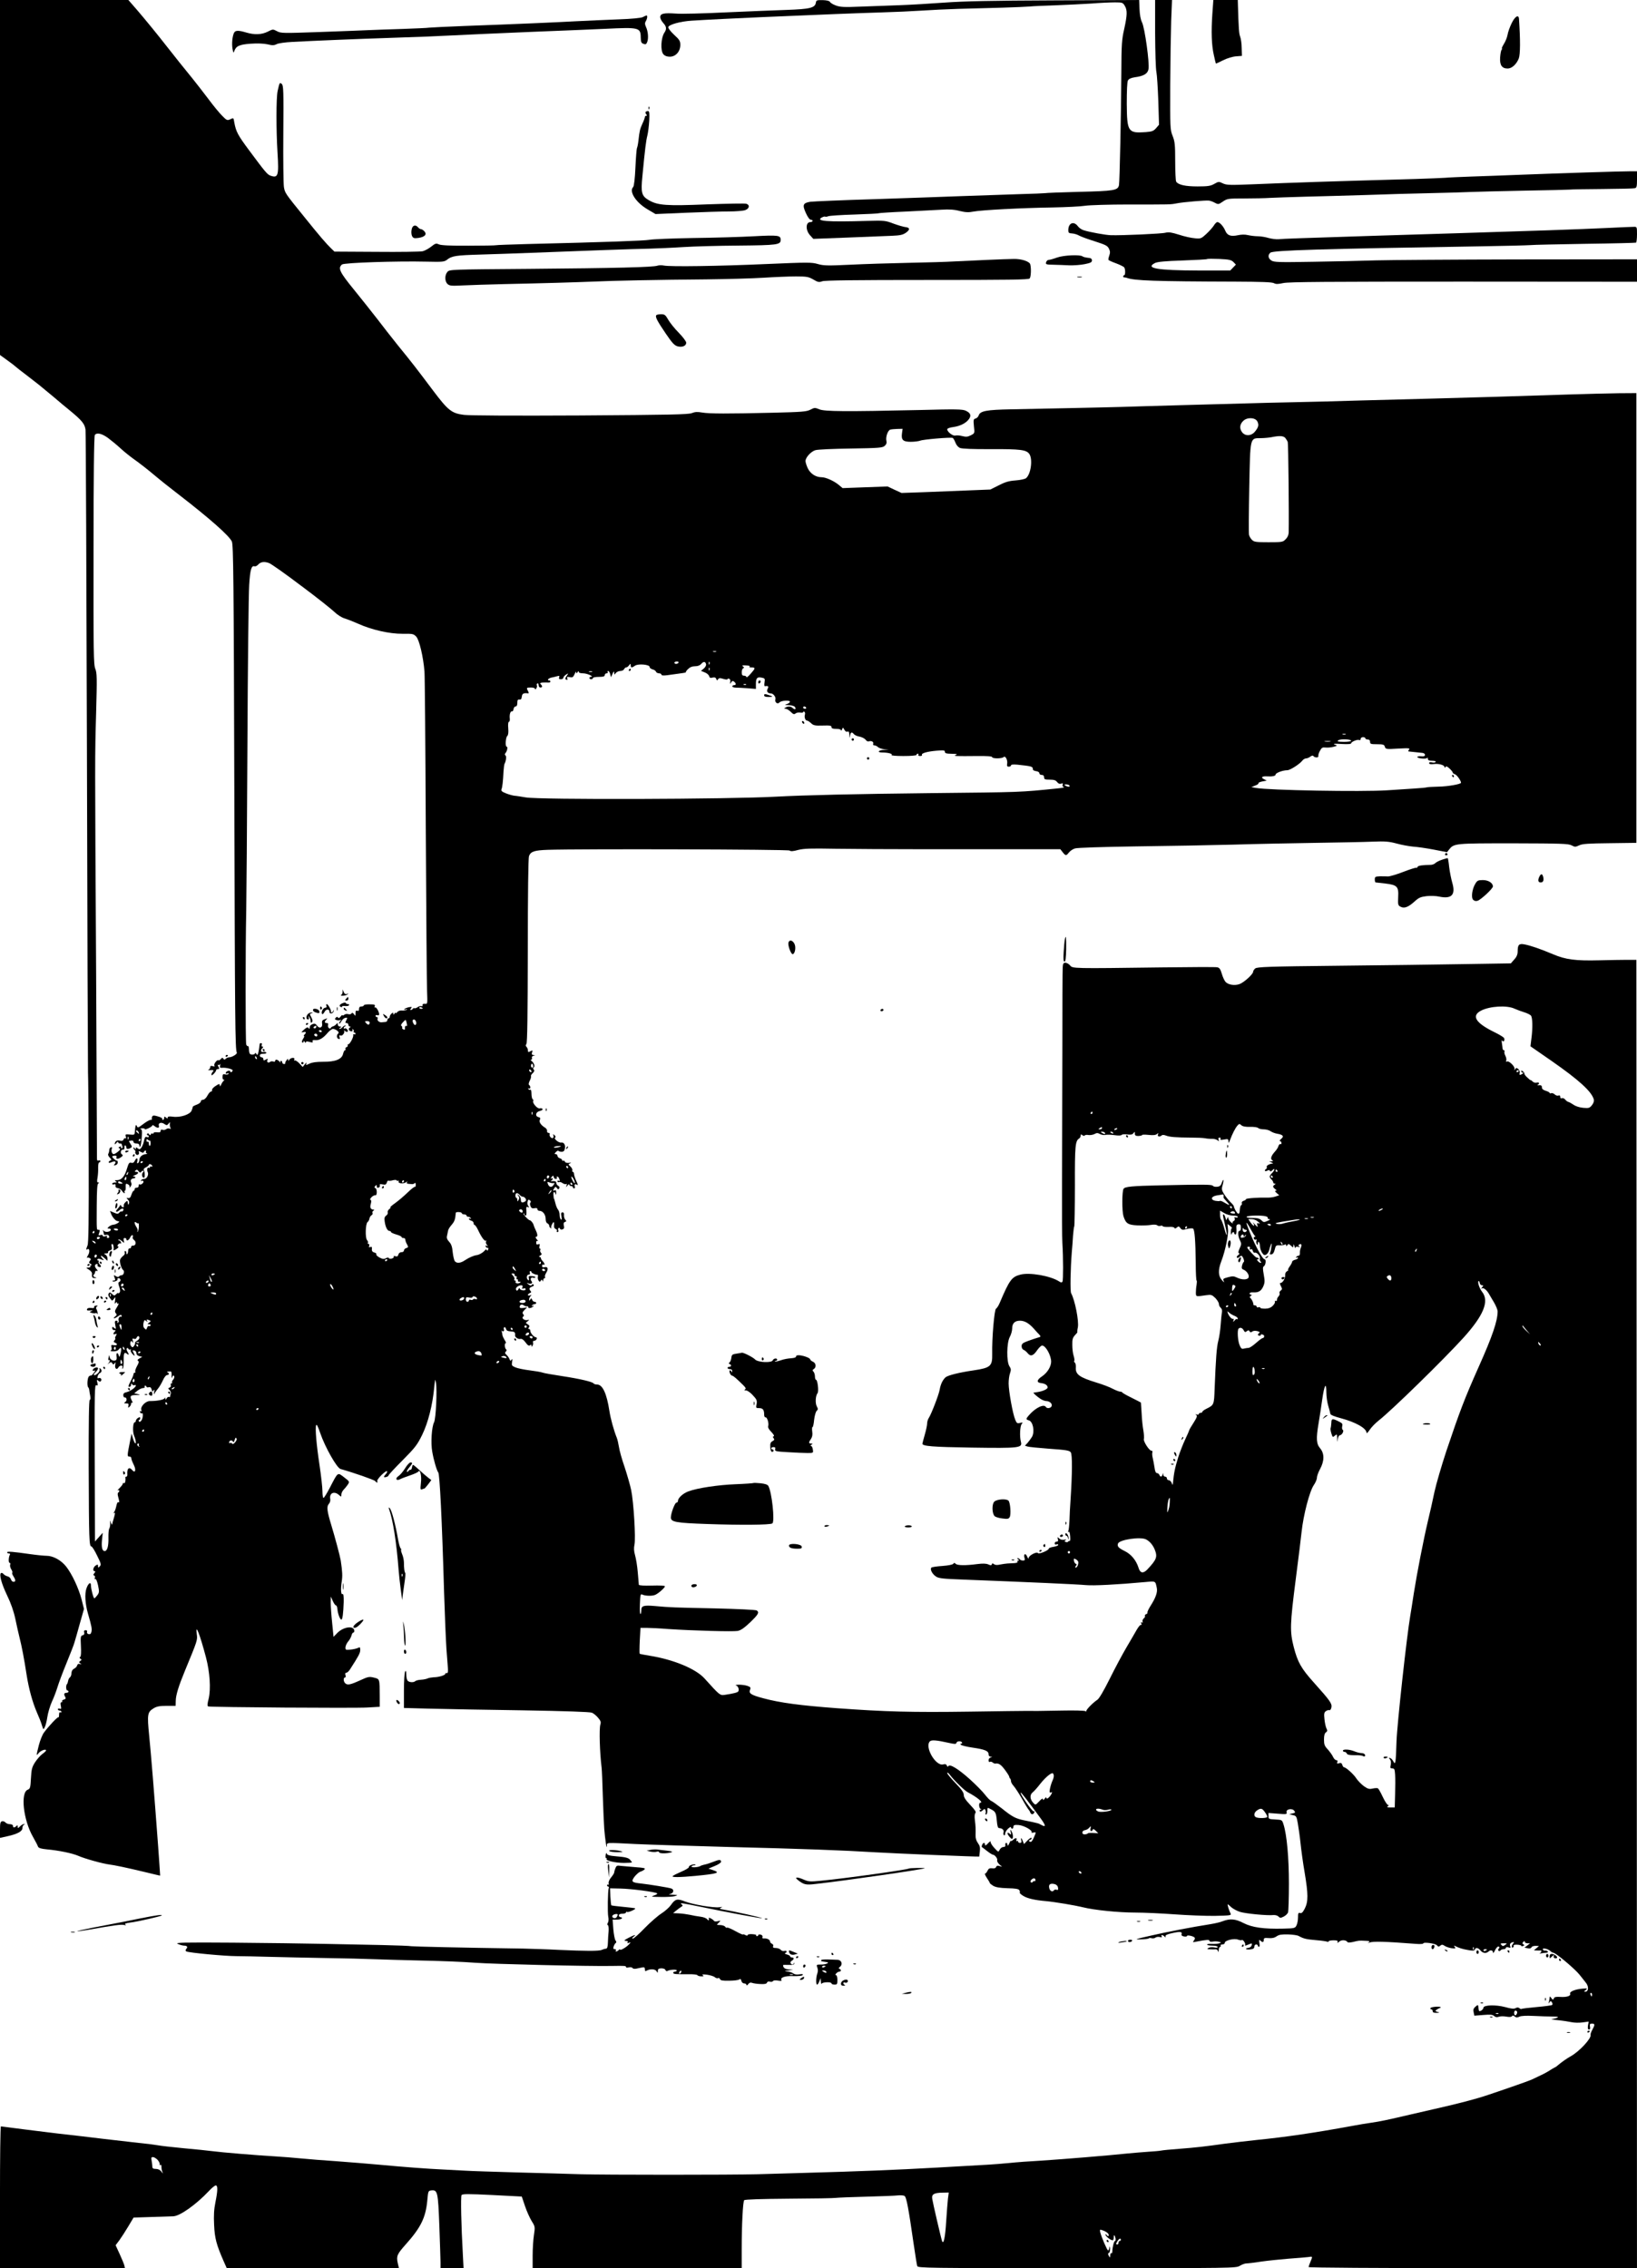 <?xml version="1.0" standalone="no"?>
<!DOCTYPE svg PUBLIC "-//W3C//DTD SVG 20010904//EN"
 "http://www.w3.org/TR/2001/REC-SVG-20010904/DTD/svg10.dtd">
<svg version="1.0" xmlns="http://www.w3.org/2000/svg"
 width="1386pt" height="1920pt" viewBox="0 0 1386 1920"
 preserveAspectRatio="xMidYMid meet">

<g transform="translate(0,1920) scale(0.1,-0.1)"
fill="#000000" stroke="none">
<path d="M0 17698 l0 -1503 62 -45 c34 -24 66 -49 72 -55 6 -6 49 -40 96 -75
100 -77 99 -76 219 -176 51 -44 114 -96 140 -117 105 -86 129 -116 135 -165 3
-26 8 -1246 12 -2712 3 -1466 8 -2692 9 -2725 2 -33 5 -370 6 -750 1 -496 -1
-698 -10 -718 -14 -35 -14 -40 -1 -32 19 12 22 -25 5 -51 -9 -15 -13 -24 -8
-21 5 3 15 2 23 -3 11 -7 11 -11 1 -23 -10 -13 -9 -17 6 -26 11 -6 13 -11 5
-11 -7 0 -10 -4 -7 -10 3 -6 -4 -10 -17 -10 -22 -1 -22 -1 5 -18 15 -9 27 -24
26 -32 -3 -32 2 -40 24 -39 16 1 18 2 5 6 -19 5 -23 15 -10 27 4 4 7 13 7 19
1 7 7 11 15 9 11 -3 9 2 -4 17 -18 19 -15 41 5 41 6 0 8 -4 5 -9 -7 -10 19
-23 28 -14 3 3 -2 12 -10 20 -8 8 -12 19 -9 24 4 5 1 9 -5 9 -6 0 -9 4 -5 10
4 6 15 6 32 -1 27 -10 27 -10 8 10 -24 28 -8 27 22 -1 l23 -21 0 21 c0 11 -8
26 -17 31 -16 9 -15 10 5 11 13 0 21 4 17 9 -3 5 4 13 16 16 16 5 19 12 15 31
-4 14 -2 24 4 24 9 0 15 -29 11 -53 -1 -4 11 0 25 10 15 9 21 19 15 21 -9 3
-9 7 0 18 6 8 15 11 20 8 5 -3 6 2 3 10 -3 9 -11 16 -17 16 -6 0 -7 3 -4 7 4
3 17 -2 29 -13 21 -19 21 -19 16 4 -4 15 -2 22 8 22 8 0 14 -4 14 -10 0 -19
21 -10 32 15 6 13 15 22 20 19 4 -3 5 -10 2 -16 -4 -6 1 -17 10 -24 22 -15 17
-50 -7 -48 -9 1 -17 -4 -17 -12 0 -8 -6 -13 -13 -12 -6 2 -12 -7 -12 -19 0
-12 -4 -25 -8 -29 -4 -4 -7 0 -7 9 0 10 -4 17 -10 17 -5 0 -7 -6 -4 -14 3 -8
-3 -20 -13 -27 -11 -8 -22 -22 -26 -31 -7 -19 10 -79 26 -89 14 -10 4 -44 -13
-44 -8 0 -18 -4 -22 -10 -5 -7 -14 -6 -27 2 -19 12 -20 11 -11 -12 8 -20 6
-25 -7 -25 -9 0 -14 -3 -10 -6 9 -9 48 6 42 17 -4 5 1 9 9 9 18 0 22 -26 5
-32 -9 -3 -9 -14 1 -42 9 -28 9 -41 1 -49 -6 -6 -11 -8 -11 -3 0 4 -7 0 -16
-9 -15 -15 -18 -15 -36 2 -16 15 -21 15 -28 3 -6 -10 -3 -21 8 -35 9 -11 18
-22 19 -24 2 -3 10 4 18 15 14 18 14 16 9 -16 -4 -26 -3 -31 5 -20 8 11 11 12
11 2 0 -8 5 -10 12 -6 6 4 2 -9 -11 -30 -19 -30 -21 -39 -11 -52 11 -12 10
-17 -6 -29 -10 -8 -14 -15 -8 -15 5 0 19 7 30 15 23 17 34 19 34 4 0 -5 -4 -8
-9 -5 -10 7 -24 -22 -16 -34 3 -5 0 -12 -6 -16 -8 -4 -9 -3 -5 4 4 7 1 12 -9
12 -13 0 -15 -7 -9 -37 7 -35 6 -37 -9 -24 -15 12 -17 11 -17 -3 0 -9 8 -16
17 -16 13 0 14 -3 5 -12 -17 -17 -15 -28 4 -21 14 5 15 3 5 -15 -7 -12 -9 -22
-5 -22 3 0 1 -7 -6 -15 -10 -12 -9 -16 4 -21 26 -10 18 -27 -10 -21 -23 4 -25
2 -20 -18 4 -14 1 -25 -7 -28 -6 -3 3 -6 22 -6 21 -1 38 5 47 16 19 26 26 11
15 -33 -8 -34 -10 -36 -16 -17 -9 30 -24 21 -18 -11 3 -13 0 -27 -6 -30 -19
-12 -50 4 -53 27 -3 20 -4 19 -9 -5 -4 -15 -2 -25 2 -22 13 8 11 -10 -3 -26
-11 -12 -10 -12 5 0 16 12 20 12 28 -1 8 -12 10 -12 20 1 8 12 9 9 5 -12 -7
-31 12 -49 26 -24 12 21 42 22 34 0 -3 -8 -2 -12 3 -9 5 3 9 32 8 65 -1 65 5
79 28 60 18 -15 19 -7 3 20 -7 10 -8 23 -4 27 5 4 11 2 13 -5 3 -6 10 -9 15
-6 6 4 8 2 5 -3 -4 -6 2 -21 13 -33 22 -25 26 -20 9 12 -9 17 -8 19 8 16 10
-2 18 -12 18 -23 0 -12 9 -21 25 -25 l25 -6 -24 -13 c-16 -9 -20 -15 -12 -21
9 -5 7 -17 -9 -44 -11 -21 -18 -41 -15 -47 4 -5 1 -9 -4 -9 -6 0 -11 -6 -11
-14 0 -7 -11 -34 -25 -60 -19 -36 -21 -46 -10 -46 8 0 15 8 15 18 0 13 2 14 9
3 5 -7 14 -10 20 -7 6 4 11 3 11 -3 0 -15 -48 -49 -79 -56 -20 -4 -28 -12 -27
-26 0 -10 5 -19 10 -18 19 2 24 -25 8 -38 -15 -11 -15 -12 7 -13 19 0 22 -4
18 -21 -4 -16 -3 -18 9 -8 8 6 14 18 14 26 0 8 4 12 10 8 5 -3 3 7 -5 21 -18
36 -12 44 38 45 38 1 39 2 12 8 l-29 6 28 23 c16 12 37 22 48 22 11 0 16 5 13
10 -3 6 -1 10 4 10 6 0 11 -4 11 -9 0 -5 8 -7 19 -4 13 3 20 -2 25 -19 5 -19
8 -21 16 -8 8 11 9 8 5 -15 -3 -16 -2 -23 1 -15 4 8 17 28 30 43 13 15 32 48
43 72 11 26 27 45 35 45 19 0 21 16 4 23 -11 5 2 8 29 7 4 0 7 -15 6 -33 -2
-24 -1 -27 5 -13 6 14 11 16 16 7 5 -7 1 -20 -8 -30 -9 -10 -13 -21 -9 -24 3
-4 1 -7 -5 -7 -6 0 -9 -7 -6 -15 4 -8 -1 -17 -10 -21 -14 -5 -14 -8 0 -21 8
-9 13 -22 10 -30 -3 -8 -6 -19 -6 -24 0 -6 -4 -8 -9 -4 -6 3 -14 -3 -20 -12
-8 -14 -10 -15 -11 -3 0 11 -2 12 -8 2 -8 -12 -70 -23 -124 -22 -34 0 -80 -46
-72 -74 4 -12 2 -16 -5 -12 -7 5 -9 1 -5 -8 3 -9 10 -13 15 -10 14 8 10 -40
-4 -61 -10 -12 -16 -14 -21 -7 -4 7 -3 12 2 12 5 0 9 6 9 14 0 11 -4 12 -19 3
-10 -7 -18 -17 -18 -24 0 -7 -4 -13 -9 -13 -16 0 -20 -81 -5 -115 15 -37 19
-73 7 -61 -5 4 -13 24 -19 44 l-10 37 -13 -65 c-24 -120 -25 -130 -7 -130 9 0
17 -4 17 -10 3 -19 5 -25 23 -63 20 -41 10 -71 -14 -42 -27 32 -46 15 -42 -37
1 -10 -3 -18 -8 -18 -6 0 -9 -3 -9 -7 4 -25 -2 -53 -11 -48 -5 3 -10 2 -10 -4
0 -6 -12 -22 -27 -37 -16 -15 -22 -23 -16 -20 15 8 18 -10 4 -19 -6 -3 -6 -18
0 -38 11 -40 11 -50 0 -43 -5 3 -12 -11 -16 -32 -4 -20 -12 -43 -18 -51 -9
-11 -9 -13 0 -8 9 6 8 -5 -2 -40 -8 -26 -15 -52 -16 -58 0 -5 -5 1 -10 15 -8
24 -8 24 -6 -5 1 -17 -3 -37 -8 -45 -5 -8 -8 -43 -7 -77 2 -71 -10 -113 -32
-113 -21 0 -29 34 -22 99 l6 56 -33 -37 -33 -37 -2 665 c-2 600 -1 663 13 658
13 -5 15 -1 9 22 -6 26 -5 27 8 16 11 -9 18 -10 23 -2 9 15 -3 30 -20 24 -10
-4 -12 0 -8 16 3 12 12 24 19 27 17 6 18 29 2 39 -7 5 -9 2 -5 -8 3 -10 -4
-24 -18 -36 -29 -25 -43 -12 -15 13 11 10 20 24 20 31 0 16 -37 7 -44 -11 -3
-10 0 -12 11 -8 14 5 13 2 -3 -19 -10 -14 -21 -24 -23 -22 -2 2 -10 -1 -18 -7
-13 -12 -18 -80 -6 -93 4 -3 8 -14 9 -24 1 -9 4 -32 8 -49 4 -20 2 -33 -4 -33
-7 0 -10 -185 -9 -577 2 -607 4 -663 23 -664 6 0 28 -35 48 -77 34 -68 36 -78
23 -91 -13 -14 -15 -13 -15 2 0 15 -3 15 -20 5 -21 -14 -28 -48 -9 -48 8 0 7
-6 -2 -17 -10 -12 -11 -17 -2 -20 7 -2 9 -11 6 -20 -4 -10 -2 -14 4 -10 6 4
15 -17 23 -52 11 -54 11 -62 -6 -85 -11 -14 -22 -26 -25 -26 -8 0 -29 80 -29
110 0 34 -23 18 -38 -26 -16 -45 -11 -131 13 -214 31 -106 35 -131 29 -154 -4
-17 -11 -22 -24 -19 -11 3 -16 11 -13 19 3 9 -1 14 -12 14 -12 0 -16 -6 -12
-19 3 -13 -1 -21 -14 -24 -16 -4 -18 -14 -14 -90 3 -56 1 -88 -6 -93 -8 -4 -7
-9 2 -15 12 -8 11 -11 -1 -19 -13 -9 -13 -11 0 -21 13 -9 12 -10 -3 -5 -13 4
-20 0 -24 -12 -2 -10 -14 -22 -25 -27 -14 -7 -22 -20 -23 -38 0 -16 -6 -31
-13 -36 -6 -4 -13 -17 -15 -29 -2 -12 -6 -25 -10 -28 -11 -11 -8 -54 3 -54 6
0 10 -4 10 -10 0 -5 -9 -10 -19 -10 -20 0 -22 -14 -7 -38 5 -9 1 -15 -13 -19
-11 -3 -18 -9 -15 -14 3 -5 0 -9 -6 -9 -8 0 -9 -10 -5 -30 5 -25 4 -29 -9 -24
-9 3 -16 1 -16 -5 0 -6 7 -11 15 -11 8 0 15 -5 15 -11 0 -5 -4 -7 -10 -4 -6 4
-10 -5 -10 -21 0 -15 -3 -25 -6 -21 -6 6 -85 -78 -123 -131 -13 -18 -32 -66
-42 -105 -23 -90 -23 -95 -1 -66 18 21 62 37 62 21 0 -4 -15 -18 -33 -31 -17
-13 -45 -45 -61 -70 -25 -40 -30 -58 -34 -134 -4 -80 -7 -89 -27 -97 -63 -24
-38 -254 43 -397 21 -37 41 -75 44 -85 5 -12 25 -18 75 -23 101 -9 215 -33
264 -54 56 -25 212 -68 264 -74 47 -6 144 -26 310 -66 66 -16 120 -29 121 -28
0 1 -7 112 -17 247 -36 485 -60 778 -76 938 -18 182 -15 199 39 232 25 15 51
20 109 20 l76 0 1 43 c1 48 23 121 77 252 108 261 108 262 101 312 -13 100 26
-1 78 -197 33 -127 42 -265 23 -348 -12 -47 -13 -64 -4 -67 25 -7 1250 -16
1349 -9 l103 6 0 87 c-1 153 1 147 -49 160 -41 10 -49 8 -119 -24 -81 -37
-106 -42 -125 -23 -15 15 -16 48 -1 48 6 0 8 9 4 20 -4 13 -2 20 7 20 7 0 21
12 31 28 73 113 87 139 87 164 0 25 -2 27 -20 18 -10 -5 -39 -12 -62 -14 -41
-4 -44 -3 -43 20 1 13 11 35 23 49 12 13 24 36 28 50 3 14 10 25 15 25 5 0 9
6 9 14 0 47 -89 37 -142 -15 l-34 -35 -12 121 c-7 66 -12 143 -12 170 l1 50
17 -38 c9 -20 21 -37 27 -37 5 0 11 -15 12 -32 3 -38 22 -88 33 -88 10 0 17
52 20 149 1 47 -2 71 -9 67 -14 -9 -18 39 -8 104 8 49 6 85 -8 180 -6 37 -50
202 -80 300 -36 118 -41 157 -21 179 10 11 15 29 12 43 -9 50 35 69 75 32 18
-16 19 -16 19 4 0 12 9 31 19 41 11 11 27 31 36 44 16 25 15 26 -32 62 -56 43
-50 47 -120 -88 -25 -48 -49 -87 -54 -87 -5 0 -9 26 -9 57 0 31 -11 129 -24
217 -27 178 -39 317 -29 342 4 11 16 -13 34 -66 41 -120 140 -295 172 -305
114 -32 285 -92 293 -102 14 -17 25 -17 18 0 -5 15 74 93 83 83 4 -3 -1 -14
-10 -24 -22 -24 -21 -31 3 -25 11 3 20 9 20 14 0 5 53 62 119 128 106 107 124
130 166 216 50 103 88 253 102 405 7 70 7 72 14 35 11 -60 0 -305 -16 -335
-20 -39 -29 -176 -15 -250 12 -70 38 -159 51 -175 12 -17 31 -390 49 -1015 6
-190 15 -406 20 -480 6 -74 11 -151 13 -170 1 -24 -2 -34 -10 -33 -7 2 -13 -1
-13 -6 0 -12 -56 -29 -97 -29 -17 -1 -40 -5 -50 -9 -10 -5 -36 -11 -58 -12
-22 -1 -44 -7 -49 -12 -14 -13 -50 -11 -64 3 -7 7 -12 30 -12 53 0 29 -3 36
-10 25 -5 -8 -10 -81 -10 -161 l0 -147 223 -6 c122 -3 474 -10 782 -14 358 -6
569 -13 586 -20 14 -5 38 -25 53 -43 22 -26 26 -37 19 -58 -11 -37 -5 -239 11
-366 2 -16 7 -124 10 -240 4 -115 9 -239 12 -275 7 -90 21 -181 23 -147 1 32
-21 30 246 17 105 -5 462 -16 795 -25 609 -15 958 -28 1235 -45 146 -9 872
-39 876 -36 0 1 2 20 5 43 4 33 0 49 -16 71 -14 19 -21 42 -20 68 1 56 1 73
-6 127 -4 30 -2 53 5 60 8 8 -5 27 -44 68 -39 41 -55 65 -55 85 0 20 -18 46
-70 100 -38 39 -70 78 -70 85 0 8 11 1 23 -16 32 -43 124 -133 150 -146 80
-42 137 -89 107 -89 -15 0 -12 -47 3 -53 9 -4 9 -6 -1 -6 -7 -1 -10 -6 -7 -12
5 -7 13 -5 25 6 16 15 18 15 24 0 3 -9 4 -21 0 -26 -3 -5 0 -9 5 -9 6 0 11 14
11 30 0 31 0 31 29 15 40 -20 45 -30 51 -100 4 -44 9 -60 20 -60 26 -1 42 -16
37 -36 -3 -10 -1 -22 4 -25 5 -3 9 3 9 14 0 10 11 29 25 42 14 13 25 18 25 12
0 -7 5 -12 10 -12 6 0 10 7 10 15 0 15 9 19 45 16 46 -4 120 -46 109 -62 -2
-4 5 -5 16 -2 24 6 24 5 2 -45 -14 -30 -22 -38 -32 -32 -12 7 -12 10 3 16 9 3
14 10 11 16 -3 5 -19 -5 -35 -22 l-29 -30 -10 25 c-11 30 -20 33 -13 5 4 -14
0 -20 -11 -20 -9 0 -16 5 -16 11 0 5 -4 7 -10 4 -6 -3 -7 1 -4 9 8 21 -10 20
-30 0 -9 -8 -16 -12 -17 -7 0 4 -7 -5 -14 -22 -9 -19 -14 -24 -15 -12 0 9 -5
17 -10 17 -6 0 -10 -8 -8 -17 2 -12 -3 -18 -17 -18 -11 0 -24 -10 -31 -23 -11
-22 -11 -22 -46 16 -19 20 -33 44 -31 52 3 8 -7 2 -21 -13 -18 -20 -26 -23
-26 -13 0 21 -16 20 -24 0 -4 -9 -5 -18 -4 -19 2 0 22 -16 44 -33 23 -18 45
-32 50 -32 16 0 42 -33 37 -46 -3 -8 5 -24 18 -36 l24 -20 -23 6 c-15 5 -24 3
-28 -8 -4 -10 -15 -14 -34 -11 -21 2 -30 -2 -39 -21 -6 -13 -15 -24 -20 -24
-6 0 1 -16 14 -36 14 -20 25 -40 25 -43 0 -4 14 -15 30 -25 22 -12 55 -18 121
-20 65 -1 93 -6 99 -16 5 -8 7 -17 4 -21 -2 -4 11 -17 30 -28 34 -21 96 -36
191 -44 76 -7 248 -36 313 -52 95 -24 302 -45 444 -45 73 0 223 -7 333 -15
110 -8 264 -14 341 -13 136 3 141 4 132 22 -12 23 -28 76 -23 76 2 0 16 -11
30 -25 15 -13 48 -31 73 -39 47 -15 233 -33 285 -27 15 1 34 -4 42 -13 13 -13
18 -13 44 0 17 8 33 25 37 36 3 12 7 121 7 242 0 222 -18 417 -46 503 -12 38
-13 38 -70 41 -54 3 -57 4 -57 29 l0 26 79 -6 c73 -6 79 -5 74 12 -7 26 47 37
65 13 11 -15 9 -18 -15 -23 l-28 -6 31 -8 c29 -6 32 -11 42 -68 6 -34 17 -109
23 -167 6 -58 21 -170 35 -250 31 -185 31 -247 2 -305 -17 -33 -27 -43 -40
-39 -15 5 -18 -1 -18 -38 0 -24 -6 -54 -13 -67 -11 -23 -17 -25 -112 -27 -168
-4 -263 10 -336 47 -69 36 -114 40 -179 15 -19 -8 -64 -18 -100 -24 -159 -25
-367 -65 -505 -97 -137 -31 -145 -34 -87 -32 35 1 66 5 68 8 2 4 13 5 24 2 11
-3 26 -1 33 5 7 6 24 8 37 5 16 -4 21 -3 16 5 -10 16 7 15 23 0 10 -11 12 -10
9 1 -2 10 15 18 57 27 66 15 87 12 79 -9 -3 -10 4 -16 20 -19 14 -3 26 -1 26
4 0 10 50 0 64 -13 5 -5 3 -15 -5 -25 -13 -16 -11 -17 21 -10 87 17 110 18
110 7 0 -7 11 -9 27 -7 15 3 38 3 52 -1 23 -6 23 -7 5 -13 -10 -4 -38 -6 -61
-5 -24 2 -43 -1 -43 -6 0 -5 20 -9 45 -9 26 0 45 -5 45 -11 0 -7 -11 -8 -30
-4 -16 3 -37 2 -47 -4 -16 -9 -14 -11 12 -12 17 -1 38 -1 47 0 9 1 18 -6 21
-16 3 -12 5 -8 6 10 0 15 6 27 12 27 5 0 7 4 4 10 -3 5 3 10 14 10 12 0 21 6
21 14 0 20 79 40 112 27 14 -5 29 -7 32 -4 9 9 35 -30 28 -41 -3 -5 1 -7 9 -4
52 21 51 21 47 2 -2 -11 -13 -20 -26 -22 -37 -5 -25 -18 13 -14 26 3 35 9 35
23 0 10 7 19 15 19 8 0 15 -4 15 -10 0 -5 4 -10 10 -10 5 0 7 14 3 33 -5 26
-3 30 8 20 19 -18 29 -16 29 6 0 15 6 18 41 15 28 -3 50 2 68 15 20 14 42 17
96 16 39 -1 80 -7 90 -13 45 -24 61 -28 152 -36 40 -3 79 -9 88 -12 8 -3 15
-2 15 3 0 4 18 8 40 8 31 0 39 -3 35 -14 -4 -11 0 -10 14 3 19 17 59 15 71 -5
3 -4 23 -3 45 2 50 12 50 13 105 10 35 -1 42 -4 30 -12 -12 -9 -11 -9 5 -3 29
12 132 9 393 -11 34 -3 62 -1 62 3 0 15 104 1 117 -16 10 -12 15 -13 28 -2 12
10 19 10 37 -2 13 -9 40 -17 60 -20 32 -3 35 -2 25 11 -7 8 -7 13 -2 10 38
-19 67 -28 113 -36 43 -8 55 -7 59 4 8 20 29 16 50 -10 18 -22 48 -25 67 -6
16 15 36 10 37 -8 0 -11 7 -3 17 18 10 20 23 34 30 31 9 -3 10 -7 2 -17 -7 -8
-7 -15 -1 -19 5 -4 12 -2 16 4 3 5 15 10 26 10 10 0 19 5 19 11 0 6 9 8 22 4
17 -6 20 -4 14 11 -4 10 -1 21 6 26 20 12 34 10 20 -4 -15 -15 -16 -42 -2 -33
6 4 8 10 5 15 -3 5 10 9 30 8 19 -1 35 -5 35 -9 0 -5 7 -6 16 -2 12 5 13 7 2
14 -10 6 -10 11 0 21 9 9 12 9 12 0 0 -7 10 -12 23 -12 l22 0 -24 -19 -24 -18
27 -5 c18 -4 29 -1 33 8 2 7 18 12 34 12 l29 -1 -22 -19 -21 -18 24 -1 c13 -1
27 -1 32 0 12 2 8 -17 -5 -23 -7 -4 -2 -4 12 -1 14 2 33 5 43 5 10 0 15 5 12
10 -4 6 -14 9 -22 8 -9 -2 -18 3 -20 10 -6 16 46 5 65 -15 7 -7 18 -13 23 -13
20 0 183 -136 224 -188 25 -32 49 -61 53 -67 26 -32 22 -75 -6 -75 -13 0 -12
3 4 14 17 14 15 15 -26 12 -62 -5 -113 -25 -106 -43 8 -19 -29 -31 -86 -27
-35 2 -48 -1 -52 -13 -6 -14 -8 -14 -21 3 -13 17 -14 17 -15 2 0 -9 -3 -25 -6
-35 -5 -15 -4 -16 5 -3 10 13 12 13 21 0 5 -8 6 -18 2 -22 -4 -4 -64 -12 -132
-18 -69 -6 -126 -13 -129 -16 -2 -2 -10 1 -17 7 -9 7 -19 7 -32 0 -14 -8 -38
-5 -89 9 -78 21 -183 18 -183 -6 0 -7 -9 -18 -19 -24 -17 -9 -20 -6 -23 21 -3
31 -3 31 -25 13 -17 -15 -21 -26 -16 -48 l6 -29 76 6 c59 5 79 3 92 -9 11 -10
23 -12 39 -6 13 5 42 5 64 1 27 -5 43 -3 48 4 4 7 11 7 23 -3 12 -10 21 -10
38 -2 14 8 57 10 122 7 55 -3 127 -5 160 -5 44 -1 55 -3 40 -10 -11 -5 -31
-10 -45 -11 -14 -1 9 -6 50 -10 41 -4 93 -12 116 -17 23 -5 64 -6 93 -2 l52 7
-6 -34 c-3 -24 -1 -33 9 -33 9 0 12 8 8 25 -3 20 0 25 17 25 26 0 26 -10 3
-52 -10 -18 -17 -38 -15 -44 9 -28 -95 -140 -167 -180 -34 -19 -80 -51 -110
-77 -8 -8 -22 -17 -30 -20 -8 -4 -28 -16 -45 -27 -29 -18 -50 -29 -140 -71
-22 -10 -101 -39 -175 -64 -74 -26 -166 -57 -205 -70 -97 -33 -250 -73 -455
-119 -63 -14 -153 -35 -200 -46 -187 -44 -258 -59 -330 -69 -41 -6 -109 -17
-150 -25 -332 -61 -571 -96 -820 -121 -85 -9 -204 -23 -265 -31 -169 -24 -249
-33 -390 -44 -71 -5 -141 -12 -155 -15 -14 -3 -63 -7 -110 -10 -47 -3 -128
-10 -180 -15 -150 -16 -539 -48 -725 -60 -93 -5 -215 -14 -270 -20 -55 -5
-134 -12 -175 -14 -41 -2 -239 -14 -440 -25 -337 -19 -651 -32 -1165 -46 -110
-3 -267 -8 -350 -10 -213 -6 -1300 -6 -1501 0 -93 3 -333 10 -534 15 -201 6
-399 12 -440 15 -41 2 -127 7 -190 10 -129 6 -307 19 -545 41 -88 8 -248 21
-355 29 -107 7 -244 18 -305 24 -60 6 -150 13 -200 16 -182 11 -472 35 -545
45 -41 5 -151 17 -245 25 -93 9 -195 20 -225 26 -30 5 -100 14 -155 19 -91 10
-186 21 -305 35 -25 3 -103 12 -175 21 -71 8 -166 19 -210 24 -44 5 -168 21
-275 34 -107 14 -198 26 -202 26 -5 0 -8 -270 -8 -600 l0 -600 529 0 529 0 -5
23 c-3 12 -21 56 -40 97 l-34 74 31 41 c16 22 50 74 75 116 l46 77 152 5 c84
3 167 6 184 6 56 1 195 100 302 214 24 26 50 47 58 47 18 0 17 -44 -3 -143
-12 -59 -15 -111 -11 -191 5 -114 20 -169 82 -310 l25 -56 729 0 729 0 -10 42
c-13 60 -6 76 65 156 130 145 171 228 185 374 7 79 8 83 33 86 54 6 58 -10 69
-299 5 -145 10 -285 10 -311 l0 -48 98 0 97 0 -6 117 c-14 242 -19 488 -11
501 7 11 54 11 260 1 l250 -13 27 -80 c15 -45 41 -102 57 -128 29 -46 29 -49
19 -117 -6 -38 -11 -117 -11 -175 l0 -106 885 0 885 0 0 163 c0 202 10 399 21
412 5 7 144 11 381 13 205 1 384 4 398 7 14 2 129 7 255 10 127 3 248 8 270
11 22 2 46 0 54 -5 16 -10 34 -108 76 -401 14 -96 28 -183 31 -192 5 -17 85
-18 1352 -18 1330 0 1347 0 1380 20 18 11 42 20 55 20 12 0 67 6 122 15 55 8
161 19 235 25 74 5 150 12 168 14 37 6 37 7 17 -41 -8 -19 -15 -39 -15 -44 0
-5 599 -9 1390 -9 l1390 0 -2 5538 -3 5537 -80 0 c-44 0 -150 -2 -235 -4 -201
-5 -284 6 -390 51 -106 45 -194 75 -244 84 -45 8 -56 -3 -56 -58 0 -27 -8 -47
-29 -70 l-29 -33 -384 -6 c-210 -4 -693 -10 -1073 -14 -598 -6 -692 -10 -707
-23 -10 -8 -18 -21 -18 -28 0 -21 -80 -93 -117 -105 -42 -14 -95 -5 -117 20
-9 10 -23 40 -31 68 -12 40 -20 52 -40 55 -13 3 -224 2 -467 -1 -760 -10 -757
-10 -778 17 -10 12 -28 22 -39 22 -17 0 -21 -7 -23 -37 -2 -21 -3 -344 -3
-718 -1 -374 -2 -873 -3 -1110 -1 -236 0 -464 3 -505 8 -130 8 -316 1 -329 -6
-9 -13 -9 -29 2 -73 47 -250 78 -328 57 -73 -19 -92 -45 -174 -238 -10 -24
-24 -46 -32 -50 -14 -9 -35 -250 -32 -384 2 -102 -14 -117 -156 -138 -124 -18
-219 -42 -239 -59 -24 -22 -42 -58 -50 -106 -8 -44 -72 -209 -93 -240 -7 -11
-13 -31 -13 -45 0 -14 -9 -57 -20 -95 -11 -38 -20 -73 -20 -76 0 -21 87 -28
416 -33 409 -6 431 -3 418 49 -12 44 -8 134 7 151 11 13 9 14 -14 9 -24 -6
-29 -3 -41 27 -21 48 -56 244 -56 307 0 30 5 69 12 87 9 27 9 37 -5 58 -26 39
-24 199 3 249 11 20 20 52 20 71 0 44 22 66 66 66 40 0 76 -21 119 -69 16 -19
36 -40 43 -47 17 -18 15 -21 -13 -28 -14 -4 -50 -16 -80 -27 -46 -17 -55 -24
-55 -45 0 -14 7 -27 18 -31 9 -4 25 -17 34 -29 24 -29 47 -22 80 27 15 21 34
39 41 39 31 0 77 -84 77 -137 -1 -42 -32 -93 -76 -123 -47 -31 -50 -54 -9 -58
34 -4 55 -18 55 -37 0 -14 -40 -32 -85 -39 -16 -2 -32 -5 -34 -5 -7 -1 30 -34
61 -54 15 -9 36 -17 46 -17 29 0 54 -23 46 -43 -7 -18 -39 -23 -49 -7 -17 28
-89 -8 -142 -69 -28 -32 -28 -37 -3 -44 36 -9 53 -94 28 -140 -7 -12 -24 -34
-36 -49 l-24 -26 22 -7 c12 -4 96 -12 187 -19 141 -10 167 -14 179 -30 14 -19
13 -177 -2 -406 -4 -52 -8 -129 -9 -172 -2 -42 -6 -82 -10 -89 -5 -7 -4 -10 2
-6 7 5 12 -9 14 -37 2 -24 1 -42 -3 -40 -4 2 -9 0 -13 -5 -3 -6 -13 -7 -21 -4
-13 5 -13 8 -2 15 9 7 6 8 -12 4 -15 -3 -31 1 -41 10 -16 15 -17 14 -12 -5 4
-15 1 -21 -11 -21 -9 0 -16 -7 -16 -15 0 -9 6 -12 15 -9 8 4 15 2 15 -4 0 -5
-18 -12 -40 -16 -22 -3 -40 -10 -40 -15 0 -15 -84 -50 -92 -38 -9 15 -78 -20
-78 -41 -1 -10 -6 -5 -14 13 -14 32 -32 20 -21 -15 5 -15 2 -20 -14 -20 -11 0
-23 5 -26 10 -3 6 -12 10 -18 10 -7 0 -6 -4 3 -10 11 -7 11 -10 2 -10 -7 0
-10 -4 -7 -10 4 -6 -8 -11 -27 -12 -18 -1 -44 -2 -58 -3 -14 -1 -42 -5 -63 -9
-24 -6 -42 -4 -51 3 -11 9 -15 9 -18 -1 -4 -10 -10 -10 -30 -1 -18 8 -46 9
-94 3 -98 -13 -168 -12 -182 2 -10 10 -14 10 -20 1 -5 -8 -42 -15 -93 -19 -46
-3 -88 -9 -93 -14 -14 -14 8 -56 40 -76 22 -15 61 -19 223 -25 568 -22 970
-40 1046 -47 62 -6 264 4 503 26 89 8 84 11 97 -53 6 -35 -10 -81 -55 -151
-16 -26 -27 -50 -25 -54 3 -5 -2 -11 -11 -14 -8 -3 -13 -10 -10 -15 3 -5 -1
-14 -10 -21 -8 -7 -13 -19 -10 -27 4 -9 1 -11 -6 -7 -8 5 -9 2 -5 -10 4 -10 3
-15 -3 -11 -5 3 -21 -16 -36 -42 -15 -27 -55 -95 -89 -153 -34 -58 -97 -176
-140 -263 -49 -98 -88 -165 -103 -175 -43 -29 -101 -90 -94 -98 4 -4 0 -3 -8
1 -8 5 -95 7 -195 5 -188 -4 -260 -4 -310 -3 -16 0 -228 -2 -471 -6 -495 -7
-722 -1 -1129 29 -308 23 -482 46 -622 84 -105 28 -125 41 -112 73 7 18 3 23
-23 32 -17 6 -49 10 -72 10 -23 -1 -34 -3 -25 -6 18 -4 30 -35 20 -51 -6 -9
-40 -18 -114 -29 -41 -6 -43 -4 -173 140 -74 81 -262 159 -462 191 -45 7 -84
15 -86 17 -2 2 -2 52 1 112 l6 107 51 0 c28 0 112 -4 186 -10 212 -14 544 -23
586 -16 28 6 55 25 106 73 69 67 78 83 56 100 -8 6 -156 13 -358 18 -347 7
-375 8 -507 20 -93 8 -113 2 -113 -35 0 -16 -3 -31 -7 -33 -5 -3 -7 35 -5 84
3 79 5 88 20 81 26 -13 90 -14 113 -1 30 15 79 60 79 71 0 6 -47 8 -110 6 -68
-2 -110 1 -111 7 -1 6 -5 53 -9 105 -4 52 -15 117 -23 145 -10 35 -11 61 -5
89 12 52 -7 363 -28 463 -9 43 -34 129 -55 193 -22 63 -44 140 -48 170 -5 30
-13 66 -19 80 -24 59 -52 160 -62 225 -23 150 -58 225 -105 225 -13 0 -26 4
-29 9 -9 14 -115 39 -266 62 -79 12 -155 25 -167 30 -13 5 -62 13 -109 19 -48
6 -102 17 -120 25 -31 13 -33 17 -28 47 4 24 3 29 -5 18 -8 -12 -11 -11 -17 5
-4 11 -16 27 -25 36 -14 12 -16 18 -6 28 8 8 8 14 2 19 -12 9 -15 52 -3 52 5
0 1 12 -9 26 -9 15 -18 34 -19 43 -1 9 -4 23 -6 31 -3 8 -3 12 -1 8 8 -14 25
-8 20 7 -4 8 -2 17 3 20 5 3 11 -3 14 -13 6 -18 11 -20 56 -24 18 -2 24 -11
21 -31 -3 -16 27 -36 45 -31 13 3 27 -7 44 -30 18 -25 28 -31 38 -24 8 8 12 7
12 -3 0 -12 2 -12 9 0 5 8 7 20 4 28 -3 7 1 13 10 13 8 0 17 7 21 15 3 8 0 15
-7 15 -16 0 -47 36 -47 55 0 8 -5 15 -11 15 -8 0 -8 4 -1 13 8 10 6 16 -9 26
-20 12 -20 13 -2 26 17 14 17 14 -4 10 -25 -4 -51 19 -33 30 8 5 8 10 0 20 -9
10 -6 19 11 36 l22 22 -32 -5 c-21 -3 -31 0 -31 8 0 19 19 27 34 15 8 -7 20
-10 27 -9 8 2 13 -2 12 -8 -3 -14 34 -6 44 9 4 6 1 7 -7 2 -9 -5 -11 -4 -6 3
4 7 14 12 22 12 8 0 14 5 14 10 0 6 -6 10 -14 10 -8 0 -17 8 -20 17 -6 15 -8
15 -16 3 -8 -13 -10 -13 -10 1 0 8 6 21 13 28 10 10 9 11 -5 6 -10 -4 -18 -3
-18 3 0 5 7 13 16 16 14 5 14 9 3 22 -13 16 -6 25 26 37 6 3 6 8 2 13 -4 5
-11 3 -15 -3 -5 -8 -13 -7 -27 4 -18 14 -18 15 -2 9 26 -8 41 2 27 19 -14 17
-4 36 14 29 8 -3 16 -2 19 3 3 4 -10 9 -28 10 -29 3 -32 0 -27 -19 3 -14 1
-19 -6 -14 -18 11 -14 46 4 46 10 0 14 6 10 15 -3 8 -1 15 4 15 6 0 10 -4 10
-9 0 -8 37 -24 51 -22 4 0 5 -7 3 -17 -2 -9 0 -24 6 -32 8 -12 11 -13 19 -1 7
11 9 11 14 0 4 -10 6 -9 6 4 1 9 6 17 12 17 5 0 7 5 4 10 -4 6 1 22 10 36 20
32 14 54 -14 47 -15 -4 -21 -1 -21 11 0 10 5 14 10 11 16 -10 12 12 -5 29 -8
8 -15 19 -15 25 0 6 -6 11 -12 11 -7 0 -5 5 5 11 14 8 16 14 7 24 -7 8 -9 19
-5 25 3 5 2 10 -3 10 -6 0 -8 10 -4 22 4 17 2 20 -11 15 -13 -5 -17 -1 -17 14
0 13 4 18 13 13 6 -4 3 2 -7 14 -11 12 -14 22 -8 22 16 0 15 21 -2 56 -8 16
-16 36 -18 44 -3 15 -23 40 -32 40 -11 0 -59 51 -53 57 4 3 7 1 7 -5 0 -7 5
-12 11 -12 6 0 8 16 6 39 -3 33 -1 38 12 33 13 -5 14 -3 4 9 -7 8 -10 25 -6
37 4 18 8 20 20 11 8 -7 10 -15 5 -18 -6 -4 -6 -16 -1 -30 7 -18 15 -22 34
-19 17 4 25 1 25 -8 0 -8 8 -14 18 -14 28 0 52 -32 52 -69 0 -19 6 -34 15 -37
8 -4 15 -12 15 -19 0 -8 5 -17 12 -21 6 -4 9 -3 5 2 -3 5 1 20 9 34 13 24 18
17 15 -21 -1 -9 5 -19 14 -23 9 -3 13 -10 10 -16 -3 -5 -1 -10 5 -10 7 0 10 7
7 15 -4 8 -2 17 3 20 4 3 10 0 12 -7 2 -6 12 -9 21 -5 13 5 16 13 11 32 -4 18
-2 27 10 31 13 5 13 8 2 19 -7 8 -12 25 -11 38 2 15 -2 24 -12 24 -12 0 -14
-8 -9 -35 4 -26 2 -32 -6 -24 -6 6 -10 23 -10 39 0 15 -6 35 -13 43 -7 8 -16
29 -20 45 -12 45 -12 45 -15 48 -1 1 -3 14 -4 30 -3 30 10 37 17 10 3 -11 5
-8 6 9 1 21 -3 26 -15 21 -14 -5 -14 -3 -3 15 11 18 14 19 24 5 9 -13 14 -13
20 -3 5 8 2 16 -9 22 -9 5 -16 16 -16 23 0 15 -9 18 -40 16 -10 0 -11 1 -2 5
6 3 12 10 12 15 0 6 -6 7 -12 3 -8 -5 -7 0 2 11 13 16 15 16 18 2 2 -10 10
-17 18 -17 8 0 12 5 9 10 -3 6 -2 10 3 10 6 0 13 -7 16 -16 8 -22 8 -26 -4
-19 -5 3 -10 1 -10 -5 0 -7 6 -10 13 -7 7 3 21 -1 31 -9 11 -7 24 -11 29 -7 7
4 8 -1 4 -13 -7 -18 -7 -18 8 0 8 11 15 14 15 8 0 -7 7 -12 15 -12 8 0 15 -4
15 -10 0 -5 5 -10 11 -10 6 0 9 6 6 14 -8 20 4 28 20 15 8 -7 6 5 -7 32 -11
24 -20 52 -20 62 0 9 -4 17 -10 17 -5 0 -7 6 -4 13 2 7 -5 22 -16 32 -20 18
-20 20 -3 27 13 6 10 7 -10 4 -18 -2 -31 2 -34 10 -3 8 -9 11 -14 8 -5 -3 -9
-1 -9 5 0 5 -9 13 -20 16 -11 3 -20 13 -20 21 0 8 -7 14 -15 14 -12 0 -12 3 2
18 10 10 20 14 21 10 2 -4 14 -8 27 -8 17 0 24 7 28 28 6 31 -9 54 -32 50 -20
-4 -65 33 -51 42 7 4 5 12 -6 21 -12 9 -15 10 -10 2 4 -7 4 -18 1 -23 -9 -15
-37 9 -31 27 3 7 -1 13 -10 13 -8 0 -14 7 -12 16 2 9 -6 21 -17 28 -34 20 -54
49 -44 67 6 13 4 18 -11 22 -32 8 -25 44 10 52 17 4 27 11 24 17 -3 5 -14 8
-24 5 -20 -5 -65 47 -55 63 3 5 1 11 -5 15 -5 3 -10 24 -10 46 0 22 -4 38 -9
34 -5 -3 -13 0 -17 6 -4 8 -3 9 4 5 7 -4 12 -1 12 8 0 8 -4 18 -10 21 -6 4 -4
17 5 36 9 16 13 33 11 38 -3 5 3 16 14 26 14 13 17 22 9 31 -6 8 -7 14 0 18
13 8 3 37 -17 54 -9 7 -11 12 -4 12 6 0 9 6 6 14 -3 8 2 16 13 19 17 5 17 5 0
6 -14 1 -17 6 -12 22 6 18 5 20 -14 10 -18 -10 -21 -9 -21 7 0 10 -5 23 -12
30 -8 8 -8 15 -1 24 8 9 11 258 12 789 0 490 4 785 10 802 15 39 45 49 160 53
277 9 2034 4 2046 -6 10 -8 30 -7 73 5 49 12 105 14 313 10 140 -2 481 -4 759
-4 278 0 514 0 525 0 11 0 156 0 321 0 l302 0 20 -26 c25 -31 29 -31 53 -1 11
14 34 29 52 34 18 6 243 13 512 17 264 3 638 10 830 15 193 6 508 12 700 15
193 3 407 7 476 10 107 4 138 2 205 -16 43 -12 106 -23 139 -26 33 -2 111 -13
173 -25 l114 -22 16 21 c43 54 46 54 545 54 407 -1 466 -3 493 -17 28 -15 33
-15 65 0 28 13 76 16 259 18 l225 3 0 1904 0 1903 -150 -1 c-82 -1 -278 -6
-435 -11 -358 -12 -889 -28 -1170 -35 -118 -3 -375 -10 -570 -15 -195 -6 -454
-13 -575 -15 -121 -2 -303 -7 -405 -10 -102 -3 -349 -9 -550 -15 -201 -6 -430
-12 -510 -15 -80 -2 -275 -7 -435 -10 -159 -3 -381 -8 -491 -10 -214 -4 -266
-14 -278 -53 -4 -11 -15 -22 -26 -25 -18 -5 -19 -11 -14 -65 7 -60 7 -60 -26
-77 -26 -13 -40 -15 -71 -7 -22 6 -49 8 -60 5 -21 -6 -69 31 -69 53 0 7 21 15
53 19 58 8 110 35 133 70 19 29 10 50 -29 68 -27 13 -84 14 -387 6 -629 -14
-810 -13 -853 6 -37 15 -41 15 -75 -3 -33 -17 -70 -20 -322 -26 -378 -9 -534
-9 -597 2 -38 7 -60 5 -85 -5 -27 -12 -188 -15 -943 -20 -576 -3 -938 -1 -987
5 -104 13 -134 37 -262 207 -138 184 -179 237 -295 379 -53 66 -132 167 -176
225 -45 58 -134 170 -198 249 -121 148 -138 183 -101 213 18 15 461 30 716 24
135 -3 149 -2 173 16 40 33 77 38 284 44 108 3 304 10 436 15 380 15 870 33
995 35 63 2 189 7 280 13 91 6 305 12 475 13 326 3 355 7 355 48 0 39 -18 42
-225 31 -109 -6 -343 -13 -519 -15 -177 -3 -341 -10 -366 -15 -41 -8 -378 -20
-1040 -36 -140 -4 -258 -8 -261 -10 -4 -2 -108 -4 -231 -4 -156 -1 -233 3
-251 11 -24 11 -31 9 -65 -18 -21 -17 -54 -35 -73 -40 -19 -4 -195 -7 -391 -5
l-356 2 -29 28 c-42 41 -95 102 -222 260 -167 206 -168 207 -177 259 -4 27 -7
230 -5 453 3 362 1 407 -13 419 -18 15 -19 13 -35 -59 -13 -55 -13 -334 -1
-525 12 -193 5 -215 -60 -192 -27 10 -43 29 -184 219 -93 125 -108 155 -122
231 -7 42 -5 41 -37 26 -22 -10 -29 -7 -63 28 -22 21 -75 85 -118 143 -44 58
-103 134 -132 170 -69 84 -167 207 -224 280 -87 111 -165 206 -243 298 l-80
92 -543 0 -544 0 0 -1502z m10646 -2066 c14 -29 10 -48 -21 -86 -30 -37 -79
-40 -107 -7 -25 32 -23 67 7 97 34 34 103 31 121 -4z m-3009 -99 c-8 -57 8
-73 75 -73 31 0 67 5 80 10 23 10 254 30 274 23 5 -2 16 -20 23 -39 8 -22 23
-39 39 -46 18 -7 110 -11 262 -10 248 1 300 -5 325 -41 30 -43 14 -171 -28
-205 -8 -7 -48 -16 -89 -19 -57 -4 -89 -14 -143 -42 l-70 -35 -175 -7 c-96 -4
-265 -11 -376 -15 l-201 -7 -59 27 -59 28 -191 -7 -190 -7 -31 26 c-40 34
-111 66 -146 66 -50 0 -94 29 -117 74 -11 23 -20 52 -20 63 0 30 45 80 83 92
18 6 152 12 300 14 242 4 269 6 288 23 14 13 18 25 14 42 -8 32 12 90 33 95 9
3 36 5 60 6 l44 1 -5 -37z m-6723 -40 c28 -21 76 -60 106 -88 30 -28 85 -72
122 -98 37 -26 109 -82 160 -125 51 -43 145 -118 208 -166 262 -202 431 -351
453 -400 13 -27 16 -317 21 -2126 5 -1926 7 -2178 21 -2200 7 -11 -40 -40 -63
-40 -10 0 -24 -6 -30 -12 -10 -10 -14 -10 -21 0 -6 10 -10 10 -21 -2 -7 -9
-16 -14 -20 -11 -12 7 -43 -33 -35 -45 5 -9 1 -10 -14 -5 -15 4 -21 2 -21 -8
0 -9 -6 -18 -12 -21 -9 -4 -8 -5 2 -5 37 3 44 -1 32 -13 -7 -7 -12 -18 -12
-25 0 -8 7 -6 20 7 11 11 20 25 20 30 0 6 7 10 15 10 13 0 14 4 4 21 -6 13 -7
19 -1 15 6 -3 13 0 16 6 3 7 3 3 0 -10 -5 -19 -2 -23 18 -21 30 3 88 -11 88
-22 0 -4 -5 -11 -10 -14 -6 -3 -10 -2 -10 4 0 14 -33 6 -38 -9 -3 -9 1 -11 12
-7 10 4 15 3 11 -3 -3 -6 -16 -8 -28 -5 -18 5 -22 1 -23 -20 -1 -14 3 -25 10
-25 7 0 7 -3 1 -8 -6 -4 -16 -18 -22 -32 -8 -18 -12 -20 -12 -8 -1 15 -5 15
-36 -5 -19 -12 -32 -28 -30 -34 2 -7 -1 -13 -8 -13 -7 0 -21 -16 -31 -35 -11
-21 -27 -35 -38 -35 -10 0 -18 -6 -18 -14 0 -8 -15 -20 -34 -27 -19 -7 -34
-15 -34 -18 1 -3 -4 -18 -10 -33 -14 -33 -96 -60 -159 -51 -31 4 -43 2 -43 -7
0 -10 -3 -10 -15 0 -12 10 -15 10 -15 -4 0 -9 -5 -16 -11 -16 -5 0 -8 4 -5 9
3 4 -13 14 -36 20 -33 10 -42 10 -49 0 -4 -7 -5 -17 -3 -21 3 -4 -2 -8 -11 -8
-9 0 -37 -16 -63 -36 -42 -32 -47 -33 -53 -17 -9 21 -13 6 -18 -54 -1 -19 -6
-21 -42 -17 -37 3 -40 2 -34 -17 5 -13 3 -19 -3 -15 -5 3 -13 -1 -16 -10 -4
-11 -14 -14 -29 -10 -25 6 -41 -2 -45 -24 -1 -10 2 -9 13 4 8 11 15 14 15 8 0
-7 7 -12 15 -12 8 0 15 -2 15 -4 0 -2 3 -11 6 -20 3 -9 1 -16 -6 -16 -6 0 -8
4 -5 10 3 6 -1 7 -10 3 -13 -4 -14 -8 -4 -14 10 -6 7 -13 -12 -28 -13 -11 -29
-20 -35 -21 -16 0 -25 26 -17 46 4 12 2 15 -8 12 -8 -3 -14 -13 -14 -24 0 -10
-4 -24 -8 -31 -5 -7 0 -20 12 -32 16 -16 17 -21 5 -25 -8 -3 -14 -10 -14 -15
0 -7 9 -6 25 1 29 13 43 5 26 -16 -10 -12 -9 -14 8 -9 11 3 19 13 18 24 -1 10
-3 16 -6 14 -5 -6 -41 25 -41 34 0 4 9 7 21 8 14 1 19 -3 15 -13 -7 -18 15
-18 40 1 16 12 17 16 5 24 -16 11 -7 42 11 39 8 -2 13 6 12 19 -1 13 3 20 7
17 5 -3 9 -11 9 -19 0 -14 16 -15 38 -1 11 6 10 13 -3 32 -8 13 -14 24 -13 25
26 7 38 5 38 -7 0 -8 10 -14 25 -14 17 0 25 -6 25 -17 0 -9 3 -13 7 -9 5 4 10
39 13 77 4 55 2 69 -10 73 -8 2 -2 4 13 5 16 0 26 -3 23 -8 -3 -4 10 -1 29 7
19 9 35 20 35 25 0 5 7 3 16 -4 25 -21 46 -20 39 1 -8 24 21 34 47 15 19 -13
23 -12 35 3 13 16 13 16 11 -3 -1 -11 1 -26 5 -32 6 -9 3 -11 -8 -7 -8 4 -21
1 -29 -5 -7 -6 -21 -9 -30 -5 -10 4 -16 1 -16 -9 0 -11 -8 -15 -30 -12 -16 2
-30 -1 -30 -6 0 -6 -4 -8 -9 -5 -5 4 -12 0 -14 -6 -4 -10 -8 -10 -15 1 -7 9
-12 10 -16 2 -4 -6 -2 -11 3 -11 6 0 11 -5 11 -11 0 -6 -7 -8 -15 -5 -16 6
-19 1 -29 -44 -3 -14 -12 -34 -19 -45 -13 -16 -17 -17 -31 -6 -13 11 -16 11
-16 0 0 -11 -2 -11 -10 1 -6 9 -10 10 -10 3 0 -6 5 -15 10 -18 6 -4 8 -10 6
-14 -3 -4 -1 -13 4 -20 10 -17 33 -4 26 15 -5 12 -2 12 16 3 17 -9 23 -9 26 0
2 6 8 11 13 11 6 0 8 -4 5 -9 -4 -5 0 -12 6 -14 7 -3 4 -6 -7 -7 -29 -1 -55
-24 -55 -48 0 -11 -5 -24 -12 -28 -8 -5 -9 0 -6 14 8 31 -7 36 -20 7 -8 -17
-17 -22 -31 -18 -17 4 -22 -3 -36 -49 -19 -66 -46 -98 -83 -98 -21 0 -24 -2
-12 -10 12 -8 11 -10 -7 -10 -13 0 -23 -5 -23 -11 0 -6 7 -8 15 -5 11 4 15 0
13 -12 -2 -11 5 -18 20 -20 12 -2 28 -12 35 -23 6 -10 15 -19 20 -19 4 0 5 5
2 10 -3 6 -2 10 2 10 5 0 8 14 7 30 -2 32 2 35 25 21 7 -5 10 -15 7 -22 -4 -8
-1 -6 8 5 11 13 12 24 6 37 -9 17 1 33 22 34 17 0 19 15 2 16 -14 0 -12 3 8
11 31 11 37 28 11 28 -13 0 -14 3 -5 12 9 9 15 8 25 -7 10 -12 16 -14 21 -7 4
7 12 12 18 12 7 0 6 -5 -2 -15 -13 -15 -7 -45 9 -45 9 0 8 50 -2 67 -4 5 5 15
18 21 14 7 25 16 25 21 0 6 7 8 15 5 8 -4 15 -10 15 -16 0 -5 -5 -6 -10 -3 -5
3 -10 1 -10 -5 0 -6 -4 -9 -9 -6 -13 8 -20 -16 -11 -34 12 -23 -7 -60 -29 -60
-11 0 -23 -5 -27 -12 -4 -6 -3 -8 4 -4 6 3 13 2 16 -3 7 -11 -20 -35 -32 -27
-6 3 -9 -2 -8 -12 0 -10 -6 -16 -16 -16 -10 1 -18 -4 -18 -12 0 -8 -4 -14 -9
-14 -4 0 -12 -15 -18 -32 -7 -24 -14 -32 -28 -30 -16 3 -17 2 -2 -13 10 -9 13
-22 9 -33 -6 -15 -7 -14 -10 5 -3 21 -4 21 -21 5 -10 -9 -16 -23 -13 -29 5
-17 -15 -17 -22 0 -5 9 -7 9 -12 -1 -3 -7 -13 -19 -21 -28 -21 -21 -7 -31 15
-11 23 21 43 22 36 2 -4 -8 -10 -13 -14 -10 -4 3 -13 -2 -20 -10 -10 -12 -16
-13 -45 0 l-34 14 10 -25 c9 -26 37 -58 51 -60 4 -1 11 -2 14 -3 14 -3 -24
-27 -45 -28 -13 -1 -31 -9 -40 -18 -14 -13 -14 -15 3 -15 10 0 16 -6 14 -12
-6 -18 -49 -22 -60 -6 -7 9 -8 8 -4 -5 3 -10 6 -22 6 -27 0 -4 8 -6 19 -3 11
3 21 -2 24 -11 4 -10 1 -16 -9 -16 -9 0 -12 5 -8 11 4 8 0 9 -15 4 -13 -4 -21
-2 -21 5 0 7 -8 9 -20 5 -18 -6 -19 -4 -10 19 7 21 6 26 -5 26 -18 0 -17 -15
-16 204 1 133 4 182 13 188 10 6 10 8 0 8 -11 0 -12 10 -6 43 4 23 6 61 5 85
0 23 3 42 9 42 5 0 10 5 10 11 0 6 -7 9 -15 5 -10 -4 -14 1 -14 17 0 12 -3
706 -7 1542 -11 1907 -11 1846 0 2237 8 290 7 331 -7 366 -15 36 -16 141 -15
1004 0 622 4 967 11 976 17 22 58 13 111 -25z m9968 0 c8 -10 18 -26 21 -35 5
-13 11 -617 8 -766 -1 -21 -10 -42 -26 -57 -23 -24 -30 -25 -145 -25 -106 0
-122 2 -140 20 -11 11 -22 30 -25 42 -3 13 -2 192 2 399 9 435 5 419 97 420
28 0 69 4 91 8 67 14 101 12 117 -6z m-8333 -1251 c130 -97 256 -197 281 -221
27 -26 63 -49 91 -57 25 -8 76 -28 114 -45 113 -51 265 -85 372 -84 87 1 94 0
117 -24 26 -27 60 -171 70 -296 3 -33 8 -631 11 -1330 4 -698 8 -1318 11
-1377 4 -107 4 -108 -18 -105 -15 1 -22 -3 -20 -12 2 -8 -3 -11 -11 -8 -7 2
-21 -1 -31 -9 -11 -7 -22 -11 -27 -9 -4 3 -10 1 -14 -5 -3 -5 -11 -10 -17 -10
-7 0 -6 5 2 14 10 13 7 14 -17 10 -15 -3 -32 -10 -38 -15 -7 -7 -3 -8 10 -4
14 5 16 4 7 -3 -8 -5 -25 -8 -40 -6 -15 1 -31 -4 -39 -14 -7 -9 -13 -12 -13
-7 0 6 -5 3 -10 -5 -8 -12 -10 -12 -10 -1 0 11 -3 11 -15 1 -8 -7 -15 -19 -15
-26 0 -8 -4 -14 -10 -14 -5 0 -10 -7 -10 -15 0 -8 -8 -16 -17 -16 -10 -1 -25
-2 -33 -3 -20 -1 -39 16 -33 31 3 7 0 13 -6 13 -6 0 -11 5 -11 11 0 6 7 9 15
5 9 -3 15 0 15 8 0 23 -26 66 -35 58 -5 -4 -6 0 -2 10 5 13 -2 16 -44 16 -27
1 -49 -3 -49 -9 0 -5 -9 -9 -20 -9 -14 0 -20 -7 -20 -21 0 -15 -5 -19 -15 -15
-11 4 -15 -2 -15 -21 0 -25 -1 -26 -13 -8 -10 13 -16 15 -21 6 -4 -7 -16 -9
-27 -6 -11 4 -26 1 -34 -5 -8 -7 -15 -9 -15 -4 0 5 -7 0 -16 -11 -10 -13 -17
-16 -22 -9 -5 9 -10 8 -19 -1 -10 -11 -9 -15 7 -20 11 -3 25 -3 32 1 9 5 8 2
-1 -9 -8 -10 -12 -20 -9 -22 3 -3 10 6 18 19 7 13 21 27 31 29 22 6 23 3 9
-24 -8 -15 -7 -19 5 -19 8 0 15 -7 15 -15 0 -8 6 -15 13 -15 9 0 8 -3 -2 -9
-16 -10 -6 -31 15 -31 9 0 12 5 8 12 -4 7 -3 8 5 4 6 -4 9 -12 6 -17 -4 -5 -1
-9 4 -9 6 0 11 -5 11 -11 0 -5 -5 -7 -11 -4 -6 4 -9 1 -8 -6 4 -18 -29 -79
-42 -79 -6 0 -8 -4 -5 -9 3 -5 -1 -12 -10 -15 -8 -3 -12 -10 -9 -16 3 -5 2
-10 -4 -10 -5 0 -12 -14 -16 -30 -10 -47 -66 -69 -170 -68 -57 0 -93 -5 -115
-16 -30 -14 -32 -14 -26 2 4 10 -1 8 -12 -6 l-19 -24 -28 30 c-16 17 -33 28
-39 25 -5 -4 -7 0 -4 9 8 19 -30 17 -43 -3 -7 -12 -9 -12 -9 0 0 11 -4 9 -14
-4 -8 -11 -13 -22 -11 -26 2 -3 -2 -6 -10 -6 -8 0 -15 6 -15 14 0 7 -5 13 -11
13 -5 0 -7 -6 -4 -12 4 -7 0 -5 -8 5 -16 19 -37 23 -37 6 0 -6 -7 -8 -16 -5
-9 4 -22 2 -29 -4 -16 -13 -30 4 -19 21 4 8 0 8 -15 0 -17 -10 -21 -9 -21 4 0
8 -7 15 -15 15 -8 0 -15 7 -15 15 0 10 10 15 31 15 16 0 28 4 24 9 -3 6 -14 8
-25 6 -22 -4 -27 14 -8 33 9 9 9 12 0 12 -6 0 -9 7 -6 15 4 8 1 15 -5 15 -6 0
-12 -3 -12 -7 -1 -5 -3 -21 -5 -37 -2 -16 -6 -36 -9 -45 -5 -13 -7 -14 -15 -1
-6 8 -10 10 -10 5 0 -14 -38 -17 -45 -4 -4 5 -7 23 -7 39 -1 16 -4 27 -8 25
-5 -3 -11 3 -15 13 -7 17 -7 817 0 1132 2 96 7 726 10 1400 3 674 10 1285 15
1358 8 131 19 168 46 158 7 -2 20 4 29 14 23 25 53 29 95 13 19 -8 140 -93
269 -191z m3514 -559 c-7 -2 -19 -2 -25 0 -7 3 -2 5 12 5 14 0 19 -2 13 -5z
m-318 -93 c-3 -5 -13 -10 -21 -10 -8 0 -14 5 -14 10 0 6 9 10 21 10 11 0 17
-4 14 -10z m233 -14 c2 -9 -7 -25 -20 -36 l-23 -19 32 -13 c17 -6 34 -21 37
-31 4 -15 10 -18 29 -13 18 4 27 1 31 -11 6 -15 9 -15 16 -3 7 11 16 12 44 3
20 -6 36 -7 36 -2 0 4 6 6 14 3 8 -3 12 -14 9 -27 -4 -20 -3 -20 7 -4 9 14 15
16 26 6 18 -15 18 -29 -1 -29 -8 0 -15 -5 -15 -10 0 -6 12 -10 28 -11 15 0 60
-2 100 -5 l72 -6 0 39 c0 53 10 64 47 57 29 -6 31 -8 26 -41 -3 -18 -2 -33 3
-32 28 5 35 -1 23 -22 -11 -22 0 -38 28 -39 20 0 44 -31 38 -50 -8 -24 18 -45
34 -27 14 18 94 22 89 5 -3 -7 -15 -15 -29 -19 -19 -6 -15 -7 17 -8 23 -1 47
-7 53 -14 15 -19 2 -29 -16 -12 -17 17 -41 19 -63 5 -13 -8 -13 -10 2 -10 9 0
29 -12 43 -26 21 -21 29 -23 40 -14 8 7 26 10 40 8 14 -3 25 -1 25 4 0 5 5 6
10 3 6 -4 8 -15 5 -24 -7 -22 3 -51 18 -51 6 0 21 -10 34 -22 20 -19 33 -22
98 -20 62 2 75 0 75 -13 0 -11 11 -15 40 -15 25 0 40 -5 41 -12 0 -7 4 -4 8 7
8 19 8 19 20 -2 7 -14 17 -20 26 -17 11 5 15 -2 16 -27 2 -31 2 -31 6 -6 5 30
15 34 33 12 7 -8 28 -18 49 -21 20 -4 42 -16 50 -26 7 -11 19 -17 27 -14 21 8
43 -4 37 -20 -3 -8 1 -14 10 -14 9 0 22 -6 30 -14 8 -8 32 -16 53 -19 l39 -4
-42 -1 c-47 -2 -60 -22 -14 -22 50 0 94 -12 79 -21 -7 -5 34 -9 100 -9 68 0
112 4 112 10 0 6 5 10 11 10 5 0 7 -4 4 -10 -3 -5 3 -10 15 -10 12 0 19 4 16
9 -9 14 42 29 122 36 61 5 72 4 72 -9 0 -13 12 -16 58 -17 41 0 51 -3 37 -9
-17 -7 -16 -9 10 -10 17 -1 90 -1 163 0 89 1 132 -2 132 -9 0 -14 83 -14 97 0
15 15 36 -25 30 -57 -3 -18 0 -24 14 -24 11 0 19 5 19 11 0 7 18 9 53 6 123
-13 132 -15 132 -40 0 -7 12 -13 28 -15 15 -2 27 -9 27 -18 0 -8 9 -14 20 -14
13 0 20 -7 20 -20 0 -17 7 -20 48 -20 36 0 51 -5 62 -20 10 -13 21 -18 34 -14
14 5 18 3 13 -9 -4 -10 0 -17 11 -20 9 -2 -14 -7 -53 -11 -323 -33 -302 -32
-1080 -40 -640 -7 -1068 -17 -1305 -30 -398 -22 -2009 -27 -2120 -6 -36 6 -78
13 -95 14 -16 2 -49 11 -73 21 -33 13 -41 21 -36 34 7 17 13 64 17 151 2 31 6
60 9 65 13 23 17 64 8 70 -8 5 -7 12 1 22 14 17 20 53 8 53 -13 0 -8 79 6 90
8 7 11 29 8 65 -3 34 0 55 6 55 5 0 9 12 7 28 -4 33 6 65 19 60 6 -2 11 7 13
20 2 12 10 22 18 22 9 0 14 11 14 30 0 24 4 30 18 28 12 -2 18 5 20 25 3 26
15 32 50 28 10 -2 11 2 3 18 -16 29 -14 31 24 31 21 0 35 -5 35 -12 0 -7 5 -5
11 5 5 9 8 21 4 26 -3 5 -1 12 5 16 5 3 10 -3 10 -14 0 -12 7 -21 15 -21 18 0
19 12 3 28 -9 9 -5 12 17 14 17 0 38 1 48 0 9 -1 17 3 17 8 0 6 -4 10 -10 10
-22 0 -8 18 18 24 15 3 37 8 50 12 18 5 21 3 16 -10 -4 -12 0 -16 15 -16 12 0
21 6 21 13 0 7 10 18 22 26 22 14 22 13 5 -12 -14 -21 -14 -26 -2 -31 10 -3
12 0 8 11 -5 13 -1 15 21 11 23 -5 29 -1 41 26 7 17 14 24 14 16 1 -13 2 -13
11 0 6 10 10 11 10 3 0 -8 14 -13 38 -13 34 0 96 -29 65 -30 -18 0 -16 -20 2
-20 8 0 15 5 15 10 0 6 23 10 50 10 38 0 50 4 50 15 0 8 7 15 16 15 8 0 12 5
9 10 -3 6 -2 10 4 10 6 0 14 -12 17 -26 l7 -27 13 29 c10 23 13 25 14 9 1 -19
1 -19 14 -2 7 9 25 17 39 17 13 0 27 7 31 15 3 8 11 15 17 15 7 0 18 8 25 18
13 16 13 16 14 0 0 -22 9 -23 37 -3 26 18 123 10 123 -11 0 -8 11 -16 24 -20
14 -3 27 -12 30 -20 3 -8 15 -14 26 -14 11 0 20 -5 20 -11 0 -7 16 -9 48 -5
122 16 166 23 159 24 -4 1 3 13 17 27 17 17 36 25 61 25 23 0 41 7 52 20 20
23 36 21 41 -4z m29 2 c-3 -8 -6 -5 -6 6 -1 11 2 17 5 13 3 -3 4 -12 1 -19z
m340 -20 c-7 -5 -1 -8 16 -8 35 0 34 -7 -8 -54 -19 -22 -35 -34 -35 -28 0 7
-9 12 -20 12 -15 0 -20 7 -20 29 0 16 6 32 13 34 9 4 8 8 -3 16 -11 8 -4 10
27 8 24 -1 37 -5 30 -9z m-340 -30 c-3 -8 -6 -5 -6 6 -1 11 2 17 5 13 3 -3 4
-12 1 -19z m-994 -15 c-7 -2 -19 -2 -25 0 -7 3 -2 5 12 5 14 0 19 -2 13 -5z
m1304 -109 c-3 -3 -12 -4 -19 -1 -8 3 -5 6 6 6 11 1 17 -2 13 -5z m508 -194
c3 -5 -1 -10 -9 -10 -9 0 -16 5 -16 10 0 6 4 10 9 10 6 0 13 -4 16 -10z m4568
-227 c-7 -2 -19 -2 -25 0 -7 3 -2 5 12 5 14 0 19 -2 13 -5z m167 -33 c0 -5 9
-10 20 -10 13 0 20 -7 20 -20 0 -18 7 -20 59 -20 52 0 61 -3 66 -21 7 -21 11
-22 112 -16 91 5 103 4 93 -9 -7 -7 -9 -14 -4 -15 20 -2 91 -10 114 -12 15 -1
25 -8 25 -17 0 -11 -9 -14 -32 -12 -18 2 -33 -1 -33 -6 0 -13 79 -20 84 -7 2
5 5 2 5 -7 1 -14 10 -18 37 -18 21 0 33 -4 29 -10 -3 -6 -17 -7 -31 -4 -15 4
-24 2 -24 -6 0 -8 12 -11 38 -8 42 6 92 -8 92 -25 0 -9 3 -8 8 0 6 9 15 6 35
-13 15 -14 27 -29 27 -34 0 -5 9 -11 20 -15 15 -5 50 -54 50 -71 0 -12 -112
-32 -189 -33 -52 -1 -97 -4 -101 -6 -4 -2 -52 -7 -106 -10 -54 -4 -157 -10
-229 -15 -214 -14 -1006 0 -1110 20 l-40 7 32 13 c18 6 31 16 28 20 -3 4 12
11 32 15 l38 7 -25 13 c-27 14 -15 25 25 23 47 -3 75 3 75 15 0 14 61 37 100
37 23 0 106 53 128 83 7 9 21 17 30 17 9 0 26 7 36 15 11 8 22 11 25 6 10 -16
46 -17 43 -2 -2 8 4 29 14 46 14 26 21 30 48 27 17 -2 47 1 66 6 35 9 35 10
10 19 -17 7 -1 9 58 5 52 -3 82 -1 82 6 0 13 56 36 69 27 6 -3 11 1 11 9 0 9
9 16 20 16 11 0 20 -4 20 -10z m-120 -21 c0 -5 -28 -9 -62 -9 -52 1 -60 3 -47
13 18 14 109 10 109 -4z m-177 -6 c-13 -2 -33 -2 -45 0 -13 2 -3 4 22 4 25 0
35 -2 23 -4z m-2208 -373 c8 -13 -15 -13 -35 0 -12 8 -11 10 7 10 12 0 25 -4
28 -10z m-5475 -1886 c0 -2 -7 -4 -15 -4 -8 0 -15 4 -15 10 0 5 7 7 15 4 8 -4
15 -8 15 -10z m9244 -3 c23 -10 60 -24 84 -31 23 -7 48 -20 54 -27 14 -18 16
-104 4 -194 l-8 -66 176 -122 c233 -162 341 -260 360 -327 4 -13 -1 -31 -15
-49 -20 -25 -27 -27 -74 -23 -31 3 -64 13 -82 26 -16 11 -36 22 -44 24 -8 2
-20 11 -27 20 -7 9 -19 15 -27 12 -10 -4 -15 0 -15 11 0 11 -5 15 -16 11 -8
-3 -22 1 -31 10 -9 8 -22 13 -29 10 -8 -3 -14 -2 -14 3 0 4 -15 12 -32 17 -23
7 -33 16 -33 29 0 15 -7 20 -25 18 -14 -1 -19 1 -12 3 20 9 14 26 -7 19 -11
-3 -26 1 -35 10 -9 9 -16 14 -16 11 0 -3 -12 7 -27 21 -16 14 -27 29 -26 33 1
5 -4 14 -12 20 -11 9 -15 9 -15 1 0 -6 6 -11 13 -11 8 0 7 -4 -3 -10 -22 -14
-29 -12 -23 8 2 10 -3 25 -12 32 -14 12 -18 12 -27 -1 -8 -12 -9 -11 -5 2 6
20 -48 73 -65 63 -7 -5 -9 -2 -5 8 3 9 0 26 -7 40 -7 13 -11 29 -8 36 2 6 0
12 -5 12 -6 0 -10 6 -11 13 0 6 -3 28 -6 47 -3 21 -2 30 3 21 10 -16 24 1 16
21 -3 7 -38 29 -77 48 -165 80 -203 141 -118 185 74 38 219 47 284 16z m-9380
-124 c4 -19 3 -26 -4 -22 -9 5 -14 -7 -11 -27 0 -4 -6 -5 -14 -2 -8 4 -13 10
-10 14 3 5 0 12 -6 15 -7 5 -3 15 12 31 26 27 24 28 33 -9z m79 13 c6 -23 -8
-36 -20 -18 -13 21 -12 38 2 38 7 0 15 -9 18 -20z m-393 -5 c0 -20 -12 -25
-26 -10 -18 18 -18 21 6 21 11 0 20 -5 20 -11z m-956 -301 c3 -8 2 -12 -4 -9
-6 3 -10 10 -10 16 0 14 7 11 14 -7z m2340 -76 c-9 -14 -23 2 -17 18 4 12 8
13 14 3 4 -7 5 -17 3 -21z m-14 -39 c0 -6 -4 -7 -10 -4 -5 3 -10 11 -10 16 0
6 5 7 10 4 6 -3 10 -11 10 -16z m8360 7 c0 -3 -4 -8 -10 -11 -5 -3 -10 -1 -10
4 0 6 5 11 10 11 6 0 10 -2 10 -4z m-8353 -368 c-3 -8 -6 -5 -6 6 -1 11 2 17
5 13 3 -3 4 -12 1 -19z m4743 12 c0 -5 -5 -10 -11 -10 -5 0 -7 5 -4 10 3 6 8
10 11 10 2 0 4 -4 4 -10z m1334 -119 c32 1 62 -3 69 -10 6 -6 27 -11 47 -11
19 0 46 -7 58 -16 13 -9 37 -18 55 -21 50 -8 61 -22 34 -44 -12 -10 -16 -18
-9 -19 6 0 12 -7 12 -16 0 -8 -4 -13 -9 -9 -5 3 -13 -5 -17 -17 -3 -12 -17
-33 -30 -47 -31 -34 -40 -61 -23 -72 11 -7 9 -9 -6 -10 l-20 0 20 -9 c11 -5
17 -9 13 -9 -19 -2 -24 -4 -41 -12 -10 -6 -15 -14 -12 -19 3 -5 1 -11 -5 -15
-19 -12 -11 -26 9 -15 14 7 20 7 23 -1 3 -8 10 -6 21 5 9 10 17 13 17 7 0 -6
-9 -20 -20 -31 -24 -24 -25 -34 -5 -54 8 -8 15 -19 15 -25 0 -6 6 -11 13 -11
9 0 9 -2 -1 -9 -18 -11 -17 -20 5 -37 13 -10 14 -13 4 -14 -9 0 -7 -6 8 -19
l22 -19 -33 -11 c-18 -6 -49 -10 -68 -9 -71 2 -180 -5 -180 -13 0 -4 -9 -11
-21 -14 -12 -4 -18 -13 -15 -20 3 -8 0 -15 -5 -17 -6 -2 -11 -20 -12 -40 -1
-26 -5 -34 -15 -31 -11 5 -33 43 -36 64 -1 4 -14 20 -30 35 -16 16 -39 45 -52
66 -19 30 -22 42 -14 70 14 47 11 70 -4 29 -9 -27 -18 -35 -41 -37 -16 -2 -32
2 -36 8 -8 12 -77 12 -447 4 -236 -5 -297 -11 -309 -29 -14 -22 -14 -190 -1
-232 20 -62 37 -74 119 -78 40 -2 91 0 113 4 25 4 46 3 53 -3 7 -6 19 -8 28
-5 8 4 17 2 20 -3 3 -5 25 -7 50 -6 26 2 46 -1 48 -8 3 -7 9 -7 21 3 14 12 18
12 30 -5 12 -16 19 -17 54 -8 23 6 46 8 53 4 14 -9 21 -103 23 -297 0 -79 4
-143 7 -143 4 0 3 -17 0 -37 -4 -21 -6 -51 -6 -68 2 -32 -1 -32 87 -19 43 6
49 4 78 -24 16 -17 30 -39 30 -50 0 -11 7 -25 15 -32 10 -8 14 -23 11 -39 -3
-14 -8 -62 -11 -106 -3 -44 -12 -105 -20 -135 -14 -54 -21 -149 -31 -404 -5
-140 -5 -139 -71 -172 -18 -9 -33 -20 -33 -25 0 -5 -7 -9 -15 -9 -8 0 -15 -4
-15 -10 0 -5 -8 -7 -17 -4 -14 4 -15 3 -5 -4 11 -7 6 -21 -22 -65 -20 -31 -36
-58 -36 -61 0 -3 -15 -38 -34 -78 -19 -40 -46 -109 -60 -153 -28 -90 -37 -133
-45 -220 -2 -19 -3 -18 -11 3 -5 12 -16 22 -25 22 -8 0 -15 7 -15 15 0 8 -7
15 -15 15 -8 0 -16 8 -16 18 -1 16 -2 16 -6 0 -6 -22 -19 -23 -27 -3 -3 8 -12
15 -20 15 -10 0 -17 15 -21 48 -4 26 -11 62 -15 80 -5 19 -6 40 -3 48 3 8 -1
14 -9 14 -18 0 -70 81 -63 99 3 7 1 39 -4 70 -6 31 -13 97 -15 146 -3 50 -6
91 -6 92 0 1 -35 19 -77 40 -43 21 -79 41 -81 46 -2 4 -11 7 -19 7 -8 0 -36
11 -62 24 -25 14 -86 37 -136 52 -147 45 -181 70 -176 130 1 18 -3 35 -8 39
-6 3 -9 11 -5 16 3 5 0 24 -6 43 -6 18 -11 59 -11 90 -1 47 3 62 22 83 13 13
22 25 21 26 -2 1 -1 20 4 41 10 54 -25 231 -57 289 -9 17 -6 202 6 352 3 33 8
93 10 134 3 41 8 78 11 82 2 5 5 159 5 344 -1 337 3 377 36 398 7 4 13 15 13
24 0 12 3 13 14 4 8 -7 17 -8 20 -3 3 5 17 7 31 4 15 -2 37 1 51 8 20 11 28
11 48 0 14 -7 34 -10 46 -7 11 3 45 2 76 -2 32 -5 57 -4 61 2 3 5 24 7 46 4
31 -4 44 -2 54 11 7 9 13 13 12 7 -3 -25 3 -32 31 -31 16 1 30 4 30 8 0 4 25
4 55 1 37 -4 60 -2 70 7 13 11 14 10 9 -4 -7 -17 15 -23 32 -7 5 5 19 5 34 -1
33 -13 82 -17 220 -18 41 0 91 -2 110 -5 19 -4 48 -6 64 -5 15 0 35 -5 44 -12
13 -11 15 -10 9 5 -4 11 -1 17 9 17 9 0 12 -5 8 -11 -5 -9 3 -10 30 -5 33 6
36 5 37 -16 0 -18 3 -15 14 13 18 49 44 101 63 122 14 15 17 16 32 2 11 -10
35 -15 74 -14z m-1254 -11 c0 -5 -8 -10 -17 -10 -15 0 -16 2 -3 10 19 12 20
12 20 0z m130 -4 c0 -2 -7 -7 -16 -10 -8 -3 -12 -2 -9 4 6 10 25 14 25 6z
m-8286 -32 c5 -14 4 -15 -9 -4 -17 14 -19 20 -6 20 5 0 12 -7 15 -16z m8181
-4 c8 -13 -5 -13 -25 0 -13 8 -13 10 2 10 9 0 20 -4 23 -10z m70 0 c3 -6 -1
-7 -9 -4 -18 7 -21 14 -7 14 6 0 13 -4 16 -10z m-8338 -52 c-3 -8 -6 -5 -6 6
-1 11 2 17 5 13 3 -3 4 -12 1 -19z m103 -8 c0 -5 -5 -10 -11 -10 -5 0 -7 5 -4
10 3 6 8 10 11 10 2 0 4 -4 4 -10z m81 -6 c2 2 4 -7 4 -20 0 -13 -3 -24 -7
-24 -5 0 -8 9 -8 21 0 11 -4 17 -10 14 -5 -3 -10 1 -10 11 0 13 3 14 13 5 8
-6 16 -9 18 -7z m3478 -47 c-10 -9 -59 -17 -59 -9 0 4 14 9 32 10 18 2 30 1
27 -1z m-3539 -131 c0 -3 -4 -8 -10 -11 -5 -3 -10 -1 -10 4 0 6 5 11 10 11 6
0 10 -2 10 -4z m3600 -46 c0 -5 -2 -10 -4 -10 -3 0 -8 5 -11 10 -3 6 -1 10 4
10 6 0 11 -4 11 -10z m6005 -30 c3 -5 1 -10 -4 -10 -6 0 -11 5 -11 10 0 6 2
10 4 10 3 0 8 -4 11 -10z m-9732 -25 c-3 -9 -8 -14 -10 -11 -3 3 -2 9 2 15 9
16 15 13 8 -4z m3567 -24 c0 -6 -4 -13 -10 -16 -5 -3 -10 1 -10 9 0 9 5 16 10
16 6 0 10 -4 10 -9z m6125 -1 c3 -5 1 -10 -4 -10 -6 0 -11 5 -11 10 0 6 2 10
4 10 3 0 8 -4 11 -10z m-9705 -15 c0 -8 -4 -15 -10 -15 -5 0 -7 7 -4 15 4 8 8
15 10 15 2 0 4 -7 4 -15z m3789 -11 c17 -38 6 -41 -12 -5 -9 17 -12 31 -8 31
4 0 13 -12 20 -26z m-1488 -9 c5 4 7 0 4 -7 -7 -17 45 -21 64 -5 12 9 13 9 7
0 -5 -9 -1 -13 11 -14 10 -1 25 -2 33 -3 8 0 18 4 22 9 4 6 8 -1 8 -14 0 -13
-3 -21 -7 -18 -3 4 -31 -18 -62 -48 -31 -30 -78 -70 -106 -90 -27 -19 -45 -35
-40 -35 6 0 2 -7 -9 -15 -10 -8 -16 -20 -13 -28 3 -8 -3 -20 -13 -27 -14 -10
-17 -22 -13 -49 6 -47 23 -81 40 -81 7 0 13 -4 13 -9 0 -4 20 -14 45 -21 25
-7 45 -17 45 -21 0 -5 7 -9 15 -9 8 0 16 -4 16 -10 3 -19 5 -25 17 -47 10 -19
9 -23 -8 -28 -11 -3 -20 -13 -20 -21 0 -8 -9 -14 -21 -14 -13 0 -23 -8 -26
-20 -4 -15 -11 -19 -25 -14 -13 4 -18 2 -14 -4 3 -5 -4 -12 -17 -16 -12 -3
-23 -1 -25 4 -2 6 -12 6 -25 -1 -16 -9 -27 -8 -54 6 -18 10 -30 22 -27 27 3 5
-3 12 -15 15 -20 5 -25 14 -22 40 1 8 -5 10 -14 7 -11 -5 -14 -2 -9 10 3 9 1
16 -6 16 -6 0 -9 4 -5 9 3 5 0 15 -7 23 -17 17 -14 139 4 153 7 5 15 19 16 30
2 11 10 24 18 28 8 5 11 13 8 19 -4 6 0 14 7 19 8 5 10 9 4 9 -26 1 -35 16
-26 47 6 22 6 33 -2 36 -6 2 -3 11 9 23 11 11 26 18 32 16 16 -5 16 55 0 61
-10 4 -10 7 0 18 10 11 12 10 12 -4 0 -11 5 -14 16 -10 8 3 13 12 10 19 -4 10
2 12 23 8 23 -5 30 -2 36 15 3 12 10 19 14 17 4 -3 21 -2 37 3 16 4 31 4 32
-1 2 -4 8 -6 13 -3z m1249 5 c0 -5 -5 -10 -11 -10 -5 0 -7 5 -4 10 3 6 8 10
11 10 2 0 4 -4 4 -10z m-1200 -10 c0 -5 -5 -10 -11 -10 -5 0 -7 5 -4 10 3 6 8
10 11 10 2 0 4 -4 4 -10z m-2390 -10 c12 -8 11 -10 -7 -10 -13 0 -23 5 -23 10
0 13 11 13 30 0z m3662 -4 c5 3 4 -3 -4 -15 -16 -26 -38 -23 -49 6 -7 20 -6
21 17 12 14 -5 30 -6 36 -3z m153 -6 c3 -5 1 -10 -4 -10 -6 0 -11 5 -11 10 0
6 2 10 4 10 3 0 8 -4 11 -10z m-490 -59 c3 -5 1 -12 -5 -16 -5 -3 -10 1 -10 9
0 18 6 21 15 7z m301 -19 c-17 -16 -18 -16 -5 5 7 12 15 20 18 17 3 -2 -3 -12
-13 -22z m-256 -17 c7 -8 18 -15 25 -15 17 0 35 -24 27 -35 -4 -6 -15 -11 -24
-13 -13 -2 -18 4 -18 21 0 14 -8 31 -17 38 -16 13 -17 12 -5 -3 10 -12 11 -22
3 -35 -10 -17 -10 -17 -11 0 0 9 -4 17 -8 17 -4 0 -8 9 -8 20 0 24 18 26 36 5z
m5960 -5 c0 -5 0 -13 -1 -16 -1 -3 12 -19 27 -35 32 -34 27 -37 -18 -10 -17
11 -35 18 -40 15 -5 -3 -22 -2 -39 1 -44 10 -35 38 16 46 22 3 43 7 48 8 4 0
7 -3 7 -9z m70 -100 c0 -5 -2 -10 -4 -10 -3 0 -8 5 -11 10 -3 6 -1 10 4 10 6
0 11 -4 11 -10z m-6007 -43 c-2 -4 -11 -3 -19 4 -12 10 -12 14 -2 20 13 9 30
-10 21 -24z m7277 23 c-8 -5 -19 -10 -25 -10 -5 0 -3 5 5 10 8 5 20 10 25 10
6 0 3 -5 -5 -10z m-1259 -50 c22 0 39 -5 39 -11 0 -6 -7 -8 -16 -5 -12 5 -15
2 -10 -9 3 -9 -1 -18 -9 -21 -8 -4 -12 -11 -8 -18 3 -6 -3 -2 -15 8 -12 11
-22 26 -23 35 0 12 -3 11 -9 -4 -7 -18 -8 -18 -15 8 -4 15 -11 27 -15 27 -9 0
-8 -4 15 -103 21 -89 13 -98 -10 -12 -10 36 -22 68 -27 71 -4 3 -8 21 -8 41
l0 35 36 -21 c19 -12 52 -21 75 -21z m16 23 c2 -6 -7 -8 -23 -5 -19 3 -22 7
-12 13 15 10 30 7 35 -8z m-6547 -3 c0 -5 9 -10 20 -10 11 0 20 -4 20 -10 0
-5 6 -10 14 -10 8 0 18 -5 22 -12 4 -7 3 -8 -4 -4 -7 4 -12 3 -12 -2 0 -5 9
-12 20 -15 11 -3 20 -12 20 -21 0 -9 4 -16 9 -16 5 0 19 -21 31 -47 28 -59 55
-95 65 -85 5 4 5 1 1 -6 -4 -7 -2 -20 6 -29 11 -14 11 -16 -1 -9 -9 6 -12 5
-9 -5 3 -8 10 -13 16 -12 7 2 9 -4 5 -14 -4 -11 -8 -13 -11 -5 -3 9 -9 7 -20
-6 -16 -18 -47 -35 -67 -37 -24 -3 -63 -20 -95 -41 -39 -27 -72 -31 -89 -10
-6 7 -14 41 -18 76 -4 46 -12 69 -30 88 -18 20 -23 33 -18 52 3 14 7 33 9 43
1 10 15 32 31 50 23 27 30 45 34 100 1 11 51 8 51 -3z m-2830 -14 c0 -3 -4 -8
-10 -11 -5 -3 -10 -1 -10 4 0 6 5 11 10 11 6 0 10 -2 10 -4z m9637 -12 c13 -4
20 -10 17 -15 -3 -5 3 -9 13 -9 11 -1 5 -6 -15 -15 -30 -13 -34 -13 -52 5 -15
15 -34 20 -76 20 -34 0 -53 4 -49 10 7 11 126 14 162 4z m406 -11 c-7 -2 -19
-2 -25 0 -7 3 -2 5 12 5 14 0 19 -2 13 -5z m-50 -10 c-7 -2 -19 -2 -25 0 -7 3
-2 5 12 5 14 0 19 -2 13 -5z m-422 -24 c19 -16 20 -19 6 -15 -15 5 -17 2 -11
-16 6 -19 3 -18 -21 7 -15 17 -22 22 -15 12 7 -9 10 -20 8 -23 -3 -3 -16 9
-28 25 l-21 31 29 0 c16 0 40 -9 53 -21z m310 5 c-41 -7 -86 -17 -100 -22 -14
-5 -37 -6 -51 -2 -24 6 -9 10 140 33 67 11 76 3 11 -9z m-9789 -19 c3 3 4 -10
4 -29 -1 -19 -6 -39 -10 -43 -5 -4 -6 -2 -2 4 4 7 0 23 -8 35 -20 29 -22 55
-3 39 8 -6 16 -9 19 -6z m9418 -52 c14 -26 30 -51 35 -55 6 -5 5 -8 -2 -8 -7
0 -10 -7 -7 -15 4 -8 11 -12 17 -8 6 4 8 0 5 -9 -4 -8 -2 -21 3 -29 7 -11 9
-10 9 4 0 30 17 10 18 -22 0 -16 8 -41 17 -55 14 -21 21 -24 36 -16 10 6 21
23 25 38 3 15 10 36 15 47 7 15 8 11 4 -16 -2 -20 -7 -44 -11 -53 -5 -14 -3
-17 12 -14 12 2 21 16 27 41 8 34 12 37 41 35 17 -1 37 2 44 6 7 4 12 2 12 -6
0 -10 3 -9 10 2 7 12 12 12 29 -4 21 -19 21 -19 22 0 1 15 3 13 9 -6 4 -14 8
-19 9 -12 1 9 9 11 24 7 15 -4 18 -3 8 3 -10 7 -10 11 -1 17 18 11 24 -2 14
-27 -6 -13 -9 -33 -8 -45 1 -13 -4 -23 -12 -23 -7 0 -16 -5 -20 -12 -4 -7 -3
-8 4 -4 7 4 12 3 12 -2 0 -6 -11 -13 -25 -16 -14 -4 -25 -11 -25 -17 0 -6 -9
-24 -21 -40 -11 -16 -17 -29 -12 -29 4 0 0 -5 -10 -11 -11 -6 -17 -20 -16 -32
3 -26 -20 -67 -38 -67 -9 0 -8 -7 2 -27 12 -23 12 -28 -2 -38 -9 -7 -13 -17
-9 -23 3 -6 -1 -17 -9 -26 -8 -8 -14 -21 -13 -28 2 -7 -3 -12 -10 -10 -8 1
-11 -2 -8 -7 4 -5 -4 -20 -16 -33 -17 -17 -35 -25 -65 -26 -24 0 -43 3 -43 8
0 5 -7 7 -15 4 -8 -4 -15 -1 -15 5 0 6 -7 11 -15 11 -8 0 -14 3 -13 8 2 11
-14 46 -26 55 -7 5 -6 10 4 17 10 6 11 10 3 10 -7 0 -13 5 -13 11 0 6 12 10
28 9 46 -3 69 10 87 49 14 32 15 46 5 101 -9 49 -9 65 1 71 16 10 21 59 6 59
-21 0 -103 160 -150 293 -12 33 8 9 33 -40z m-161 9 c-5 -2 -8 -18 -8 -35 1
-18 3 -24 6 -14 5 18 23 24 23 7 0 -5 5 -10 11 -10 6 0 9 17 8 42 -3 34 0 42
16 44 16 2 20 -3 21 -26 1 -18 -4 -30 -12 -30 -16 0 -13 -46 6 -83 12 -24 11
-32 -4 -64 -12 -26 -14 -39 -6 -41 7 -3 4 -9 -7 -17 -10 -7 -15 -17 -10 -21 4
-4 13 -2 19 4 7 7 15 12 18 12 11 0 30 -48 21 -52 -4 -2 -11 -15 -15 -31 -5
-21 -2 -29 11 -34 27 -10 51 -44 45 -65 -6 -23 -56 -24 -99 -3 -26 13 -38 13
-76 3 -41 -11 -45 -14 -36 -32 7 -15 3 -13 -15 7 -32 35 -34 86 -6 159 34 88
63 227 57 274 l-4 43 22 -17 c13 -9 19 -18 14 -20z m331 28 c0 -5 -7 -7 -15
-4 -8 4 -15 8 -15 10 0 2 7 4 15 4 8 0 15 -4 15 -10z m-710 -20 c0 -5 -5 -10
-11 -10 -5 0 -7 5 -4 10 3 6 8 10 11 10 2 0 4 -4 4 -10z m496 -20 c9 0 12 -4
9 -10 -12 -19 -35 -10 -34 13 0 12 3 16 6 10 2 -7 11 -13 19 -13z m-9546 1 c0
-10 -26 -9 -36 2 -4 4 2 7 14 7 12 0 22 -4 22 -9z m-200 -21 c0 -5 -5 -10 -11
-10 -5 0 -7 5 -4 10 3 6 8 10 11 10 2 0 4 -4 4 -10z m9730 -32 c0 -9 4 -8 11
2 8 12 10 12 7 1 -2 -8 -14 -16 -26 -17 -15 -3 -20 0 -16 11 7 18 24 20 24 3z
m-9685 -18 c-3 -5 -10 -10 -16 -10 -5 0 -9 5 -9 10 0 6 7 10 16 10 8 0 12 -4
9 -10z m-35 -42 c0 -6 -6 -5 -15 2 -8 7 -15 14 -15 16 0 2 7 1 15 -2 8 -4 15
-11 15 -16z m10048 -13 c-3 -3 -9 2 -12 12 -6 14 -5 15 5 6 7 -7 10 -15 7 -18z
m-276 -33 c-4 -10 -1 -13 7 -8 8 5 14 1 18 -12 3 -11 10 -19 17 -16 17 6 50
-32 43 -49 -3 -8 0 -20 6 -26 8 -8 8 -11 0 -11 -6 0 -16 7 -23 15 -10 12 -10
15 0 15 8 0 10 3 6 8 -4 4 -12 7 -17 7 -10 0 -79 75 -79 86 0 3 6 6 14 6 8 0
12 -6 8 -15z m1411 -17 c-3 -9 -8 -14 -10 -11 -3 3 -2 9 2 15 9 16 15 13 8 -4z
m-11173 -44 c0 -6 -4 -13 -10 -16 -5 -3 -10 1 -10 9 0 9 5 16 10 16 6 0 10 -4
10 -9z m2460 -35 c0 -3 -4 -8 -10 -11 -5 -3 -10 -1 -10 4 0 6 5 11 10 11 6 0
10 -2 10 -4z m1300 -26 c0 -5 -5 -10 -11 -10 -5 0 -7 5 -4 10 3 6 8 10 11 10
2 0 4 -4 4 -10z m-219 -52 c11 -21 11 -22 -4 -9 -10 7 -17 17 -17 22 0 15 9
10 21 -13z m254 -8 c3 -5 -1 -10 -9 -10 -9 0 -16 5 -16 10 0 6 4 10 9 10 6 0
13 -4 16 -10z m-2795 -34 c0 -2 -7 -6 -15 -10 -8 -3 -15 -1 -15 4 0 6 7 10 15
10 8 0 15 -2 15 -4z m2538 -8 c-2 -7 2 -12 9 -11 7 2 10 -4 7 -12 -4 -8 -1
-15 6 -15 6 0 8 -4 5 -10 -3 -5 2 -10 12 -10 14 0 15 -2 4 -9 -17 -11 -43 -3
-35 10 3 5 0 9 -6 9 -6 0 -8 5 -5 11 4 5 -1 19 -11 30 -16 17 -16 19 -1 19 10
0 16 -6 15 -12z m7422 -29 c0 -23 -13 -25 -31 -3 -10 13 -10 17 1 24 18 11 30
3 30 -21z m-9986 -28 c-6 -6 -11 1 -18 29 l-7 25 15 -25 c8 -14 12 -27 10 -29z
m-29 -1 c-3 -5 -11 -10 -16 -10 -6 0 -7 5 -4 10 3 6 11 10 16 10 6 0 7 -4 4
-10z m10782 -30 c13 0 14 -2 2 -17 -10 -12 -10 -15 -1 -9 12 7 38 -12 57 -44
5 -10 25 -42 42 -71 18 -30 33 -66 33 -80 0 -80 -44 -210 -160 -469 -119 -267
-161 -377 -273 -710 -41 -124 -87 -281 -102 -350 -14 -69 -39 -179 -55 -245
-38 -160 -94 -449 -120 -615 -11 -74 -25 -160 -30 -190 -29 -168 -111 -914
-116 -1060 -6 -187 -9 -205 -27 -170 -7 13 -19 26 -27 28 -13 5 -13 3 -2 -11
9 -10 11 -27 7 -47 -6 -26 -4 -30 14 -30 17 0 20 -7 23 -52 2 -29 2 -104 0
-165 l-3 -113 -37 0 c-28 0 -33 3 -22 10 10 6 11 10 3 10 -7 0 -27 30 -45 68
-17 37 -36 70 -41 73 -5 4 -25 3 -44 -1 -30 -7 -41 -4 -77 21 -22 17 -50 46
-62 64 -20 33 -88 95 -105 95 -4 0 -11 9 -14 20 -5 16 -12 19 -27 14 -17 -5
-20 -3 -15 10 4 10 1 16 -9 16 -8 0 -20 12 -27 27 -6 15 -27 43 -44 63 -28 29
-33 43 -33 84 0 34 5 53 16 61 13 9 14 16 5 33 -6 12 -14 47 -17 78 -5 46 -3
58 12 69 10 7 23 11 30 8 6 -2 14 8 17 24 6 32 -11 56 -148 209 -109 121 -138
174 -171 301 -34 133 -32 193 16 568 23 176 45 358 50 405 16 149 68 347 104
399 14 20 26 48 26 62 0 13 12 47 27 74 37 69 37 130 1 174 -33 38 -36 82 -14
212 8 46 22 137 31 202 18 125 35 154 35 59 0 -32 7 -83 16 -113 9 -30 17 -60
18 -68 2 -9 35 -22 87 -36 125 -33 219 -85 219 -124 0 -8 12 3 26 24 14 22 49
58 77 80 108 84 549 515 717 700 171 189 221 310 159 389 -23 29 -40 81 -31
91 4 4 8 -3 10 -14 2 -12 10 -21 19 -21z m-11502 -1 c-10 -15 -25 -10 -19 6 4
8 10 12 15 9 5 -3 7 -10 4 -15z m734 -8 c-15 -5 -22 6 -14 19 6 9 10 9 16 -1
5 -8 4 -15 -2 -18z m1039 -7 c7 -14 8 -23 2 -19 -15 9 -32 45 -22 45 5 0 14
-12 20 -26z m7642 7 c0 -4 -6 -16 -14 -27 -14 -18 -15 -17 -14 13 1 22 5 30
14 26 8 -3 14 -8 14 -12z m-6037 -8 c-5 -12 -2 -15 10 -10 11 4 17 1 17 -7 0
-17 -50 -9 -50 8 0 6 -5 3 -11 -8 -9 -14 -13 -15 -19 -5 -10 15 16 38 42 39
12 0 15 -5 11 -17z m-3369 -19 c5 -14 4 -15 -9 -4 -17 14 -19 20 -6 20 5 0 12
-7 15 -16z m776 -34 c0 -12 -8 -12 -35 0 -18 8 -17 9 8 9 15 1 27 -3 27 -9z
m8591 -13 c-10 -9 -11 -8 -5 6 3 10 9 15 12 12 3 -3 0 -11 -7 -18z m-9484 -9
c-3 -8 -6 -5 -6 6 -1 11 2 17 5 13 3 -3 4 -12 1 -19z m3101 -18 c3 -9 -1 -11
-11 -7 -9 3 -19 2 -22 -3 -3 -5 -12 -7 -20 -3 -8 3 -15 0 -15 -6 0 -6 -6 -11
-13 -11 -7 0 -13 9 -13 21 0 17 5 20 28 15 15 -3 28 -2 28 3 0 14 33 6 38 -9z
m-108 0 c0 -13 -28 -25 -38 -16 -3 4 0 11 8 16 20 13 30 12 30 0z m520 -26 c0
-8 -10 -14 -25 -14 -38 0 -34 24 5 27 11 1 20 -4 20 -13z m6014 -29 c3 -8 1
-15 -4 -15 -6 0 -10 7 -10 15 0 8 2 15 4 15 2 0 6 -7 10 -15z m-64 -9 c0 -3
-4 -8 -10 -11 -5 -3 -10 -1 -10 4 0 6 5 11 10 11 6 0 10 -2 10 -4z m53 -85
c15 -6 27 -16 27 -22 0 -7 -3 -9 -7 -6 -3 4 -12 -1 -20 -11 -14 -16 -14 -16
-9 1 3 10 2 16 -3 13 -10 -6 -35 21 -45 48 -6 19 -6 19 11 4 10 -9 30 -21 46
-27z m-9163 19 c0 -5 -5 -10 -11 -10 -5 0 -7 5 -4 10 3 6 8 10 11 10 2 0 4 -4
4 -10z m-44 -62 c-8 14 -5 15 18 6 15 -6 15 -8 -1 -20 -17 -13 -17 -13 0 -14
10 0 15 -5 12 -10 -4 -6 -10 -8 -15 -5 -5 3 -11 -4 -15 -15 -6 -18 -8 -18 -21
-5 -11 10 -13 25 -9 46 6 26 9 28 23 17 12 -10 14 -10 8 0z m-217 -55 c0 -25
-1 -26 -9 -8 -12 27 -12 35 0 35 6 0 10 -12 9 -27z m3431 7 c0 -5 -4 -10 -10
-10 -5 0 -10 5 -10 10 0 6 5 10 10 10 6 0 10 -4 10 -10z m8465 -30 l30 -35
-32 29 c-18 17 -33 34 -33 40 0 5 1 7 3 5 1 -2 16 -20 32 -39z m-8585 10 c0
-5 -2 -10 -4 -10 -3 0 -8 5 -11 10 -3 6 -1 10 4 10 6 0 11 -4 11 -10z m6190
-11 c9 -17 14 -18 26 -8 13 10 17 10 24 -1 6 -10 12 -11 22 -2 9 7 25 8 43 4
19 -5 25 -11 17 -16 -16 -10 -15 -23 3 -23 8 0 12 4 10 8 -3 4 4 5 14 2 12 -3
17 -11 14 -19 -3 -7 -8 -12 -12 -11 -4 1 -29 -17 -55 -40 -27 -24 -55 -43 -65
-43 -9 0 -26 -3 -39 -6 -18 -5 -25 0 -37 30 -15 36 -21 127 -8 139 13 13 32 7
43 -14z m-6050 -28 c0 -5 -7 -11 -15 -15 -15 -5 -20 5 -8 17 9 10 23 9 23 -2z
m-3300 -36 c0 -8 -9 -19 -20 -25 -11 -6 -19 -14 -16 -18 2 -4 -2 -15 -9 -25
-11 -15 -14 -15 -25 -2 -7 8 -9 23 -6 32 6 15 8 15 17 3 8 -11 9 -9 4 9 -6 20
-4 23 9 18 10 -4 19 -1 22 8 8 19 24 19 24 0z m3330 5 c0 -5 -4 -10 -9 -10 -6
0 -13 5 -16 10 -3 6 1 10 9 10 9 0 16 -4 16 -10z m-3333 -46 c-3 -3 -12 -4
-19 -1 -8 3 -5 6 6 6 11 1 17 -2 13 -5z m11863 -9 c7 -9 8 -15 2 -15 -5 0 -12
7 -16 15 -3 8 -4 15 -2 15 2 0 9 -7 16 -15z m-11870 -15 c0 -5 -2 -10 -4 -10
-3 0 -8 5 -11 10 -3 6 -1 10 4 10 6 0 11 -4 11 -10z m-190 -26 c0 -8 -5 -12
-10 -9 -6 4 -8 11 -5 16 9 14 15 11 15 -7z m74 0 c3 -8 2 -12 -4 -9 -6 3 -10
10 -10 16 0 14 7 11 14 -7z m3025 -55 c1 -4 -13 -4 -30 0 -36 7 -40 24 -7 32
21 5 34 -7 37 -32z m-2889 27 c0 -3 -4 -8 -10 -11 -5 -3 -10 -1 -10 4 0 6 5
11 10 11 6 0 10 -2 10 -4z m3097 -53 c-2 -1 -14 1 -27 4 -22 6 -22 7 -4 13 15
6 40 -8 31 -17z m-3254 -28 c4 -8 2 -17 -3 -20 -6 -4 -10 3 -10 14 0 25 6 27
13 6z m3192 -5 c-3 -5 -11 -10 -16 -10 -6 0 -7 5 -4 10 3 6 11 10 16 10 6 0 7
-4 4 -10z m6397 -63 c5 -26 0 -47 -12 -47 -4 0 -7 16 -6 35 1 40 11 46 18 12z
m85 7 c-3 -3 -12 -4 -19 -1 -8 3 -5 6 6 6 11 1 17 -2 13 -5z m-9444 -79 c-3
-9 -8 -14 -10 -11 -3 3 -2 9 2 15 9 16 15 13 8 -4z m-127 -32 c-10 -10 -19 5
-10 18 6 11 8 11 12 0 2 -7 1 -15 -2 -18z m9528 -13 c-6 -5 -24 21 -24 34 0 6
6 1 14 -10 8 -10 12 -21 10 -24z m-9189 -40 c-3 -5 -12 -10 -18 -10 -7 0 -6 4
3 10 19 12 23 12 15 0z m-60 -130 c3 -5 1 -10 -4 -10 -6 0 -11 5 -11 10 0 6 2
10 4 10 3 0 8 -4 11 -10z m775 -44 c0 -3 -4 -8 -10 -11 -5 -3 -10 -1 -10 4 0
6 5 11 10 11 6 0 10 -2 10 -4z m-970 -186 c0 -5 -5 -10 -11 -10 -5 0 -7 5 -4
10 3 6 8 10 11 10 2 0 4 -4 4 -10z m784 -69 c3 -4 -3 -18 -13 -30 -12 -14 -22
-18 -26 -11 -3 6 -11 8 -16 5 -5 -4 -9 -2 -9 4 0 17 22 24 31 10 7 -11 10 -9
15 9 7 24 10 26 18 13z m-828 -50 c-4 -5 -1 -12 4 -14 6 -3 5 -4 -2 -3 -15 3
-23 26 -8 26 6 0 9 -4 6 -9z m8728 -488 c-2 -36 -4 -48 -18 -83 -4 -8 -4 11
-2 42 4 50 11 78 20 78 1 0 1 -17 0 -37z m-201 -314 c32 -17 56 -45 73 -84 26
-64 18 -86 -63 -172 -34 -35 -60 -30 -73 15 -20 63 -61 114 -117 142 -53 26
-66 40 -57 64 13 33 190 59 237 35z m-643 -109 c0 -5 -4 -10 -10 -10 -5 0 -10
5 -10 10 0 6 5 10 10 10 6 0 10 -4 10 -10z m70 -85 c0 -22 -11 -45 -22 -45 -6
0 -6 6 1 14 9 11 9 15 0 18 -7 2 -14 14 -16 26 -3 20 0 21 17 12 11 -6 20 -17
20 -25z m-1095 -1529 c50 -11 61 -11 63 1 4 15 38 18 47 3 3 -5 1 -10 -6 -10
-9 0 -10 -3 -3 -10 6 -6 51 -17 100 -24 103 -15 134 -28 134 -56 0 -12 7 -20
18 -21 16 -1 16 -2 0 -6 -10 -2 -18 -13 -18 -24 0 -12 5 -17 10 -14 6 4 17 2
24 -4 8 -7 18 -11 22 -10 29 5 48 -7 81 -51 21 -28 38 -55 38 -60 0 -4 3 -12
8 -16 4 -4 7 -14 7 -23 0 -8 10 -26 23 -40 13 -15 45 -64 72 -111 26 -47 51
-87 55 -90 3 -3 10 -13 13 -23 8 -20 28 -19 35 3 3 7 0 10 -6 7 -10 -7 -119
150 -110 158 4 4 59 -67 172 -222 41 -56 43 -73 4 -52 -12 7 -27 14 -33 15
-18 5 -59 14 -115 25 -72 15 -100 30 -187 100 -40 31 -80 60 -90 64 -10 3 -34
28 -54 54 -20 26 -77 84 -127 129 -98 88 -170 132 -182 112 -5 -8 -9 -7 -13 4
-5 12 -14 15 -32 10 -63 -16 -158 148 -112 195 13 14 56 11 162 -13z m887
-273 c2 -10 -3 -31 -11 -47 -8 -17 -17 -47 -21 -67 -6 -30 -4 -36 8 -32 11 5
12 2 4 -14 -16 -29 -42 -49 -42 -32 0 8 -6 5 -15 -7 -11 -14 -14 -15 -15 -4 0
10 -11 3 -31 -18 -31 -33 -32 -33 -49 -15 -30 31 -33 69 -7 90 13 10 42 43 65
73 39 49 85 90 104 90 3 0 8 -8 10 -17z m338 -53 c12 -8 11 -10 -7 -10 -13 0
-23 5 -23 10 0 13 11 13 30 0z m75 -239 c11 -5 32 -5 48 0 15 4 27 4 27 -1 0
-11 -86 -23 -110 -15 -11 4 -20 11 -20 16 0 11 27 11 55 0z m1374 -20 c12 -16
21 -34 21 -40 0 -12 -67 -15 -94 -5 -23 9 -20 40 6 58 32 22 44 20 67 -13z
m-1476 -141 c-6 -21 12 -29 19 -8 3 8 12 4 26 -10 l21 -21 -45 3 c-24 1 -44 0
-44 -4 0 -3 -11 -7 -24 -8 -31 -2 -29 32 2 36 11 2 26 10 32 18 17 19 19 18
13 -6z m-78 -370 c3 -5 2 -10 -4 -10 -5 0 -13 5 -16 10 -3 6 -2 10 4 10 5 0
13 -4 16 -10z m-388 -65 c0 -8 -4 -12 -8 -9 -4 2 -10 0 -14 -6 -4 -6 -11 -8
-16 -4 -6 4 -6 11 2 20 15 18 36 18 36 -1z m191 -65 c3 -17 0 -21 -12 -17 -8
3 -18 2 -21 -3 -12 -19 -35 -10 -41 16 -8 32 8 44 45 35 17 -5 27 -15 29 -31z
m3786 -484 c-10 -8 -21 -11 -24 -8 -3 4 -9 10 -14 15 -5 4 6 7 24 7 32 0 33
-1 14 -14z m-267 -38 c-3 -8 -6 -5 -6 6 -1 11 2 17 5 13 3 -3 4 -12 1 -19z
m113 -2 c0 -2 -7 -6 -15 -10 -8 -3 -15 -1 -15 4 0 6 7 10 15 10 8 0 15 -2 15
-4z m890 -381 c0 -8 -2 -15 -4 -15 -2 0 -6 7 -10 15 -3 8 -1 15 4 15 6 0 10
-7 10 -15z m-637 -141 c8 -8 -3 -34 -14 -34 -5 0 -9 9 -9 20 0 19 11 26 23 14z
m-156 -20 c-3 -3 -12 -4 -19 -1 -8 3 -5 6 6 6 11 1 17 -2 13 -5z m-11353
-1237 c12 -13 20 -30 18 -37 -3 -7 0 -10 6 -6 6 3 10 -4 9 -17 0 -12 3 -31 8
-42 6 -17 5 -17 -9 3 -11 14 -28 22 -47 22 -22 0 -29 5 -29 19 0 10 -3 33 -6
50 -5 25 -3 31 11 31 10 0 27 -11 39 -23z m6692 -329 c-3 -29 -10 -116 -15
-194 -8 -133 -22 -200 -35 -164 -9 25 -78 323 -83 357 -6 39 15 51 91 52 l49
1 -7 -52z m1355 -294 c6 -8 9 -18 5 -21 -4 -4 -11 -1 -16 7 -6 9 -10 10 -10 3
0 -15 55 -55 64 -46 3 3 6 15 6 26 0 25 9 17 15 -12 2 -11 0 -21 -4 -21 -9 0
-22 -50 -23 -87 0 -13 -4 -20 -9 -17 -5 3 -9 -5 -9 -18 -1 -22 -1 -22 -12 -4
-8 15 -8 21 0 24 7 2 11 18 11 35 -1 24 -3 26 -6 10 -2 -13 -7 -23 -11 -23 -8
0 -56 112 -66 152 -6 26 -5 27 23 17 17 -6 35 -17 42 -25z m109 -54 c0 -5 -4
-10 -10 -10 -5 0 -10 -7 -10 -15 0 -8 -4 -15 -10 -15 -13 0 -13 6 2 30 14 21
28 26 28 10z"/>
<path d="M1910 10259 c0 -5 5 -7 10 -4 6 3 10 8 10 11 0 2 -4 4 -10 4 -5 0
-10 -5 -10 -11z"/>
<path d="M1060 9450 c0 -5 7 -7 15 -4 8 4 15 8 15 10 0 2 -7 4 -15 4 -8 0 -15
-4 -15 -10z"/>
<path d="M1125 9420 c-3 -5 -1 -10 4 -10 6 0 11 5 11 10 0 6 -2 10 -4 10 -3 0
-8 -4 -11 -10z"/>
<path d="M1003 9123 c4 -3 1 -13 -6 -21 -10 -13 -9 -14 3 -10 19 6 26 38 9 38
-7 0 -9 -3 -6 -7z"/>
<path d="M980 9040 c-9 -6 -10 -10 -3 -10 6 0 15 5 18 10 8 12 4 12 -15 0z"/>
<path d="M978 8995 c-3 -14 -2 -25 2 -25 11 0 20 39 10 45 -4 3 -10 -6 -12
-20z"/>
<path d="M2901 10803 c-1 -12 -7 -24 -13 -26 -7 -3 -2 -6 12 -6 14 0 32 4 40
10 13 9 12 10 -3 5 -12 -4 -21 1 -27 17 l-9 22 0 -22z"/>
<path d="M2930 10745 c-10 -12 -10 -15 4 -15 9 0 16 7 16 15 0 8 -2 15 -4 15
-2 0 -9 -7 -16 -15z"/>
<path d="M2904 10709 c-29 -10 -37 -26 -18 -33 8 -3 13 -2 10 3 -3 4 8 7 24 5
16 -2 32 1 35 6 3 6 0 10 -9 10 -8 0 -16 4 -18 9 -1 5 -13 5 -24 0z"/>
<path d="M2764 10685 c3 -9 0 -15 -9 -15 -18 0 -38 -36 -29 -52 4 -7 12 -1 21
15 14 28 43 28 43 0 0 -21 34 -12 36 10 1 12 1 13 -3 2 -4 -15 -25 -22 -21 -7
3 12 -25 62 -35 62 -5 0 -7 -7 -3 -15z"/>
<path d="M2710 10664 c0 -8 5 -12 10 -9 6 4 8 11 5 16 -9 14 -15 11 -15 -7z"/>
<path d="M2852 10660 c0 -14 2 -19 5 -12 2 6 2 18 0 25 -3 6 -5 1 -5 -13z"/>
<path d="M2910 10661 c0 -5 7 -12 16 -15 14 -5 15 -4 4 9 -14 17 -20 19 -20 6z"/>
<path d="M2650 10651 c0 -12 14 -21 39 -26 14 -3 18 1 14 16 -5 19 -53 28 -53
10z"/>
<path d="M2602 10610 c-13 -21 -9 -40 8 -40 5 0 7 8 4 18 -5 14 -4 15 5 2 6
-8 11 -24 11 -34 0 -15 3 -17 11 -9 8 8 6 19 -5 41 -15 28 -15 31 2 35 14 4
14 5 -3 6 -11 0 -26 -8 -33 -19z"/>
<path d="M3250 10600 c6 -11 15 -20 20 -20 17 0 11 15 -11 28 -19 12 -19 11
-9 -8z"/>
<path d="M2565 10580 c3 -5 8 -10 11 -10 2 0 4 5 4 10 0 6 -5 10 -11 10 -5 0
-7 -4 -4 -10z"/>
<path d="M2744 10570 c-16 -6 -20 -15 -17 -34 7 -35 -23 -47 -43 -18 -11 16
-20 19 -37 13 -12 -5 -23 -13 -23 -20 -3 -24 -5 -26 -12 -13 -6 9 -16 6 -38
-14 -26 -24 -27 -26 -6 -21 24 6 28 -3 10 -21 -7 -7 -8 -12 -4 -12 5 0 1 -11
-8 -24 -10 -15 -12 -27 -6 -31 6 -3 10 0 10 7 0 9 3 9 10 -2 6 -9 10 -10 10
-3 0 8 9 9 31 3 24 -7 30 -6 26 4 -4 10 3 13 23 11 33 -3 67 17 105 63 15 17
35 32 44 32 24 0 58 -28 46 -37 -17 -13 -16 -40 0 -47 13 -4 15 -1 10 14 -5
15 -3 18 9 14 16 -6 40 28 28 42 -4 5 0 3 10 -4 9 -8 19 -9 22 -4 7 12 -18 35
-27 25 -4 -3 -7 -1 -7 5 0 5 6 13 13 15 7 4 8 6 1 6 -6 1 -17 -6 -24 -14 -7
-8 -18 -15 -24 -15 -6 0 -4 5 4 10 13 8 12 10 -2 10 -10 0 -18 8 -18 18 -1 15
-2 15 -13 2 -7 -8 -19 -16 -27 -18 -8 -2 -16 -7 -18 -12 -7 -18 -30 2 -25 21
4 13 0 19 -11 19 -19 0 -21 11 -4 28 14 14 11 14 -18 2z m-69 -69 c-3 -6 -11
-8 -17 -5 -6 4 -5 9 3 15 16 10 23 4 14 -10z m49 -29 c3 -5 -1 -9 -9 -9 -8 0
-15 4 -15 9 0 4 4 8 9 8 6 0 12 -4 15 -8z m-37 -36 c0 -8 -6 -12 -14 -9 -7 3
-13 9 -13 14 0 5 6 9 13 9 8 0 14 -6 14 -14z"/>
<path d="M2590 10529 c0 -5 5 -7 10 -4 6 3 10 8 10 11 0 2 -4 4 -10 4 -5 0
-10 -5 -10 -11z"/>
<path d="M2225 10310 c3 -5 8 -10 11 -10 2 0 4 5 4 10 0 6 -5 10 -11 10 -5 0
-7 -4 -4 -10z"/>
<path d="M2550 10200 c0 -5 5 -10 10 -10 6 0 10 5 10 10 0 6 -4 10 -10 10 -5
0 -10 -4 -10 -10z"/>
<path d="M5325 13530 c-3 -5 -1 -10 4 -10 6 0 11 5 11 10 0 6 -2 10 -4 10 -3
0 -8 -4 -11 -10z"/>
<path d="M6420 13424 c0 -8 5 -12 10 -9 6 3 10 10 10 16 0 5 -4 9 -10 9 -5 0
-10 -7 -10 -16z"/>
<path d="M6470 13314 c0 -10 11 -14 37 -14 42 0 41 3 -4 18 -27 9 -33 8 -33
-4z"/>
<path d="M6790 13091 c0 -5 5 -13 10 -16 6 -3 10 -2 10 4 0 5 -4 13 -10 16 -5
3 -10 2 -10 -4z"/>
<path d="M7210 12940 c0 -5 5 -10 10 -10 6 0 10 5 10 10 0 6 -4 10 -10 10 -5
0 -10 -4 -10 -10z"/>
<path d="M7340 12780 c0 -5 5 -10 10 -10 6 0 10 5 10 10 0 6 -4 10 -10 10 -5
0 -10 -4 -10 -10z"/>
<path d="M12295 12630 c3 -5 8 -10 11 -10 2 0 4 5 4 10 0 6 -5 10 -11 10 -5 0
-7 -4 -4 -10z"/>
<path d="M9535 9580 c3 -5 8 -10 11 -10 2 0 4 5 4 10 0 6 -5 10 -11 10 -5 0
-7 -4 -4 -10z"/>
<path d="M10391 9494 c0 -11 3 -14 6 -6 3 7 2 16 -1 19 -3 4 -6 -2 -5 -13z"/>
<path d="M10378 9430 c-3 -16 -1 -30 4 -30 4 0 8 14 8 30 0 17 -2 30 -4 30 -2
0 -6 -13 -8 -30z"/>
<path d="M10006 7023 c-6 -14 -5 -15 5 -6 7 7 10 15 7 18 -3 3 -9 -2 -12 -12z"/>
<path d="M9940 6903 c0 -4 5 -15 10 -23 8 -13 10 -13 10 2 0 9 -4 20 -10 23
-5 3 -10 3 -10 -2z"/>
<path d="M9935 6840 c3 -5 8 -10 11 -10 2 0 4 5 4 10 0 6 -5 10 -11 10 -5 0
-7 -4 -4 -10z"/>
<path d="M9918 6803 c7 -3 16 -2 19 1 4 3 -2 6 -13 5 -11 0 -14 -3 -6 -6z"/>
<path d="M3235 9150 c-3 -5 -1 -10 4 -10 6 0 11 5 11 10 0 6 -2 10 -4 10 -3 0
-8 -4 -11 -10z"/>
<path d="M10720 8560 c-9 -6 -10 -10 -3 -10 6 0 15 5 18 10 8 12 4 12 -15 0z"/>
<path d="M10850 8380 c0 -5 4 -10 9 -10 6 0 13 5 16 10 3 6 -1 10 -9 10 -9 0
-16 -4 -16 -10z"/>
<path d="M10398 8682 c-3 -9 -2 -26 2 -36 6 -18 7 -18 13 -2 10 25 9 56 -2 56
-5 0 -11 -8 -13 -18z"/>
<path d="M10491 8546 c-7 -8 -9 -21 -5 -27 5 -9 10 -5 16 11 10 28 5 36 -11
16z"/>
<path d="M11209 7203 c-13 -17 -13 -17 6 -3 11 8 22 16 24 17 2 2 0 3 -6 3 -6
0 -17 -8 -24 -17z"/>
<path d="M11272 7155 c-1 -20 -4 -40 -6 -44 -3 -4 0 -24 6 -44 11 -35 12 -36
30 -20 17 15 18 14 20 -23 1 -37 1 -37 5 -6 2 17 10 32 16 32 18 0 39 37 26
46 -6 3 -8 17 -5 30 5 19 1 26 -21 37 -62 32 -70 31 -71 -8z"/>
<path d="M12055 7149 c-15 -6 -11 -8 18 -8 20 -1 37 1 37 3 0 9 -37 12 -55 5z"/>
<path d="M11370 4380 c0 -5 6 -10 14 -10 8 0 16 -6 19 -14 4 -10 23 -14 65
-14 32 1 65 -2 71 -7 15 -9 25 0 16 14 -3 6 -17 11 -29 11 -13 0 -40 7 -59 15
-41 17 -97 20 -97 5z"/>
<path d="M11715 4320 c3 -5 12 -7 20 -3 21 7 19 13 -6 13 -11 0 -18 -4 -14
-10z"/>
<path d="M9370 230 c0 -5 5 -10 11 -10 5 0 7 5 4 10 -3 6 -8 10 -11 10 -2 0
-4 -4 -4 -10z"/>
<path d="M6908 19179 c-6 -46 -50 -56 -249 -63 -101 -3 -335 -13 -519 -21
-184 -9 -372 -14 -417 -10 -102 7 -133 1 -133 -30 0 -12 11 -34 25 -49 28 -30
31 -52 11 -81 -30 -45 -36 -154 -9 -185 12 -13 30 -20 54 -20 50 0 89 44 89
100 0 33 -7 44 -53 86 -29 27 -51 56 -49 64 4 22 103 49 198 55 101 7 433 23
594 30 481 21 843 35 1015 40 110 3 261 10 335 15 74 5 216 12 315 15 99 3
266 7 370 10 105 3 210 8 235 10 25 3 122 7 215 10 94 4 231 10 305 15 74 6
164 10 200 10 62 0 67 -2 83 -29 23 -38 21 -79 -5 -198 -20 -87 -23 -128 -24
-368 -2 -353 -14 -924 -20 -952 -9 -45 -41 -50 -339 -57 -153 -4 -282 -9 -285
-11 -3 -1 -108 -6 -235 -9 -126 -4 -338 -11 -470 -16 -132 -5 -465 -17 -740
-26 -275 -8 -520 -19 -544 -22 -63 -10 -69 -27 -38 -95 15 -34 32 -57 41 -57
9 0 16 -4 16 -10 0 -5 -9 -10 -19 -10 -40 0 -42 -68 -3 -111 l28 -31 289 11
c160 6 329 13 377 15 70 3 92 8 118 26 37 26 35 44 -6 48 -16 2 -60 15 -99 29
-67 26 -77 27 -225 23 -342 -10 -440 -2 -380 30 12 6 24 9 27 6 3 -2 15 -1 27
4 12 4 111 11 220 14 109 4 202 8 206 11 3 2 105 9 226 14 120 6 259 13 308
16 63 4 107 1 152 -11 50 -12 74 -13 116 -5 66 13 409 31 673 35 110 2 232 8
270 14 39 6 205 11 370 11 371 0 350 -1 410 10 57 11 240 26 270 23 11 -1 34
-9 50 -18 30 -16 32 -15 69 10 37 25 44 26 180 26 78 0 177 2 221 5 44 2 177
7 295 10 118 3 346 9 505 14 160 6 409 13 555 16 146 3 301 8 345 10 44 2 244
7 445 11 201 3 376 8 390 9 14 2 140 4 280 5 140 1 263 4 273 7 14 4 17 16 17
74 l0 69 -63 0 c-76 0 -586 -16 -942 -30 -143 -6 -327 -12 -410 -15 -82 -3
-177 -7 -210 -10 -33 -2 -145 -7 -250 -10 -780 -22 -1013 -30 -1378 -45 -195
-8 -223 -7 -254 8 -33 16 -36 16 -71 -4 -31 -18 -54 -22 -142 -22 -104 0 -164
13 -182 41 -4 7 -8 84 -8 172 0 140 -3 167 -22 215 -21 53 -21 67 -20 425 1
204 5 450 8 548 l7 177 -72 0 -71 0 0 -282 c1 -156 5 -303 11 -328 5 -25 12
-135 16 -245 l6 -201 -25 -29 c-21 -24 -34 -29 -86 -33 -152 -11 -160 1 -162
240 0 107 3 186 10 197 7 13 25 22 58 27 76 10 109 30 116 69 10 50 -32 352
-55 396 -12 24 -19 64 -21 113 l-3 76 -715 -3 c-542 -2 -768 -7 -935 -19 -121
-9 -292 -19 -380 -22 -88 -3 -236 -9 -328 -12 -143 -6 -174 -4 -211 10 -25 9
-46 23 -49 30 -3 8 -26 14 -60 15 -50 1 -56 -1 -59 -20z"/>
<path d="M10265 19088 c-11 -158 -7 -270 12 -353 8 -38 16 -71 18 -73 1 -1 28
11 61 28 34 17 80 31 109 33 l50 4 -2 67 c0 37 -7 80 -13 96 -10 25 -13 67
-19 273 l-1 37 -104 0 -103 0 -8 -112z"/>
<path d="M5442 19055 c-14 -7 -89 -15 -205 -19 -100 -4 -263 -11 -362 -16
-185 -10 -480 -23 -945 -40 -146 -6 -278 -12 -295 -14 -16 -3 -118 -7 -225
-11 -107 -3 -235 -8 -285 -10 -49 -2 -237 -10 -418 -16 -312 -11 -329 -11
-362 7 -34 18 -35 18 -78 -4 -52 -26 -113 -28 -183 -7 -64 19 -91 19 -102 -2
-15 -29 -21 -95 -13 -138 6 -33 8 -36 14 -19 15 44 43 57 138 64 58 4 110 2
143 -5 41 -10 56 -10 78 1 14 8 73 16 130 19 203 11 548 25 848 35 168 5 395
14 505 20 110 6 412 19 670 30 259 10 542 22 630 26 286 14 299 11 300 -73 1
-38 5 -48 23 -54 19 -7 24 -4 32 16 12 31 7 91 -11 128 -10 22 -10 33 -1 48
13 21 16 50 5 48 -5 -1 -18 -7 -31 -14z"/>
<path d="M12798 19002 c-15 -31 -31 -75 -34 -97 -4 -22 -18 -57 -31 -77 -13
-21 -20 -38 -17 -38 4 0 2 -6 -3 -12 -5 -7 -10 -37 -12 -66 -4 -64 16 -92 64
-92 35 0 74 35 94 85 13 34 14 153 2 333 -2 43 -34 25 -63 -36z"/>
<path d="M5491 18284 c0 -11 3 -14 6 -6 3 7 2 16 -1 19 -3 4 -6 -2 -5 -13z"/>
<path d="M5467 18253 c-4 -3 -2 -12 4 -20 9 -9 8 -13 0 -13 -6 0 -11 -5 -11
-11 0 -5 -9 -31 -21 -56 -21 -47 -24 -58 -34 -147 -3 -27 -9 -54 -12 -59 -3
-6 -9 -79 -13 -164 -4 -94 -12 -159 -19 -166 -37 -37 21 -129 118 -187 l71
-42 257 11 c142 6 306 11 364 11 58 0 120 5 138 11 36 13 42 44 10 54 -12 4
-161 1 -333 -5 -343 -14 -416 -9 -492 35 -62 36 -69 62 -55 203 22 232 31 302
42 344 6 24 13 80 16 126 3 65 1 82 -10 82 -7 0 -17 -3 -20 -7z"/>
<path d="M10278 17292 c-10 -16 -38 -48 -63 -71 -44 -41 -49 -43 -98 -38 -29
2 -89 15 -134 30 -64 20 -89 24 -115 17 -31 -9 -373 -24 -463 -21 -43 1 -181
26 -230 42 -17 5 -39 20 -49 34 -35 47 -82 27 -81 -35 0 -20 5 -25 31 -26 18
-1 45 -9 60 -18 16 -9 76 -31 134 -49 90 -29 107 -37 119 -62 11 -22 11 -35 3
-58 -6 -17 -9 -33 -7 -37 2 -4 31 -17 64 -29 32 -12 63 -27 69 -34 11 -14 11
-67 0 -67 -5 0 -8 -4 -8 -10 0 -5 3 -9 8 -8 4 0 14 -1 22 -4 62 -24 238 -30
920 -32 217 -1 311 -4 326 -13 16 -9 34 -9 80 1 46 10 376 12 1526 12 l1468
-1 0 95 0 95 -1002 -1 c-552 -1 -1095 -5 -1208 -8 -113 -4 -353 -9 -533 -12
-290 -5 -331 -4 -353 11 -28 18 -31 47 -8 66 25 20 417 32 1789 54 198 3 383
8 410 10 28 3 239 7 470 11 230 3 423 8 427 10 4 3 8 34 8 70 0 60 -1 64 -22
64 -13 0 -117 -4 -233 -10 -253 -12 -644 -25 -1289 -45 -264 -8 -557 -17 -651
-20 -686 -22 -804 -26 -838 -30 -20 -2 -59 3 -85 10 -26 8 -67 15 -92 15 -25
0 -63 5 -85 10 -25 6 -56 5 -83 -1 -61 -13 -91 -3 -108 38 -16 38 -48 73 -67
73 -7 0 -20 -13 -29 -28z m165 -310 l21 -22 -24 -25 -24 -25 -265 0 c-354 1
-460 19 -371 64 22 10 84 16 233 21 111 4 204 9 207 12 3 3 49 3 103 1 83 -4
102 -8 120 -26z"/>
<path d="M3485 17256 c-4 -19 -2 -43 4 -55 10 -18 18 -20 54 -15 54 8 74 30
50 56 -9 10 -22 18 -28 18 -7 0 -18 7 -25 15 -22 27 -49 18 -55 -19z"/>
<path d="M8950 17020 c-30 -11 -62 -20 -71 -20 -9 0 -19 -9 -22 -20 -5 -18 0
-20 61 -21 37 -1 98 -3 136 -5 38 -1 96 3 130 10 50 10 61 16 61 31 0 15 -8
21 -35 23 -19 2 -39 7 -45 12 -21 16 -159 10 -215 -10z"/>
<path d="M8360 17000 c-91 -4 -217 -10 -280 -13 -63 -4 -239 -9 -390 -12 -151
-3 -373 -10 -493 -16 -191 -9 -224 -8 -273 6 -51 15 -85 15 -432 0 -406 -18
-816 -24 -871 -13 -18 4 -43 3 -55 -1 -33 -13 -356 -21 -1086 -27 -667 -5
-675 -5 -692 -26 -24 -27 -23 -80 1 -102 17 -16 34 -17 133 -12 62 3 217 8
343 11 332 7 601 15 750 21 169 8 570 16 965 19 173 2 392 8 485 14 94 6 216
11 273 11 93 0 108 -3 148 -26 39 -23 48 -25 76 -15 23 8 279 11 889 11 695 0
858 2 867 13 11 13 14 85 5 119 -6 25 -76 48 -141 46 -31 0 -131 -4 -222 -8z"/>
<path d="M9123 16853 c9 -2 25 -2 35 0 9 3 1 5 -18 5 -19 0 -27 -2 -17 -5z"/>
<path d="M5556 16531 c-9 -15 9 -49 81 -155 55 -81 74 -101 101 -108 39 -10
72 4 72 31 0 11 -28 48 -62 83 -35 35 -75 85 -90 111 -24 42 -31 47 -62 47
-19 0 -37 -4 -40 -9z"/>
<path d="M12235 11970 c-3 -5 1 -10 10 -10 9 0 13 5 10 10 -3 6 -8 10 -10 10
-2 0 -7 -4 -10 -10z"/>
<path d="M12211 11923 c-24 -8 -51 -21 -58 -29 -8 -8 -24 -14 -36 -15 -76 -1
-111 -7 -115 -17 -2 -7 -7 -10 -11 -8 -4 3 -54 -13 -111 -35 -57 -22 -115 -39
-129 -38 -14 1 -45 1 -68 1 -39 -2 -43 -4 -43 -27 0 -14 3 -25 8 -25 4 -1 40
-5 80 -9 102 -12 115 -26 110 -115 -3 -65 -1 -71 21 -82 31 -16 65 -3 118 45
35 32 51 39 101 45 32 4 81 2 108 -4 105 -22 140 16 110 117 -9 32 -21 91 -26
131 -4 41 -10 75 -12 77 -2 2 -23 -4 -47 -12z"/>
<path d="M13031 11774 c-12 -28 -7 -44 14 -44 20 0 28 17 21 46 -8 31 -20 31
-35 -2z"/>
<path d="M12491 11719 c-27 -44 -37 -118 -18 -136 10 -10 23 -13 38 -8 29 10
129 103 129 121 0 30 -39 54 -85 54 -40 0 -48 -4 -64 -31z"/>
<path d="M9016 11248 c-3 -13 -7 -60 -10 -105 -4 -62 -2 -83 7 -83 9 0 12 30
14 105 1 103 -2 127 -11 83z"/>
<path d="M6676 11222 c-8 -24 22 -104 37 -99 19 6 27 59 14 86 -15 32 -43 39
-51 13z"/>
<path d="M7455 10650 c-3 -5 1 -10 9 -10 9 0 16 5 16 10 0 6 -4 10 -9 10 -6 0
-13 -4 -16 -10z"/>
<path d="M4621 9804 c0 -11 3 -14 6 -6 3 7 2 16 -1 19 -3 4 -6 -2 -5 -13z"/>
<path d="M4796 9483 c-6 -14 -5 -15 5 -6 7 7 10 15 7 18 -3 3 -9 -2 -12 -12z"/>
<path d="M927 8590 c-3 -11 -1 -23 4 -26 5 -3 9 -1 9 5 0 5 3 16 6 25 3 9 2
16 -4 16 -5 0 -12 -9 -15 -20z"/>
<path d="M950 8521 c0 -6 4 -13 10 -16 6 -3 7 1 4 9 -7 18 -14 21 -14 7z"/>
<path d="M845 8510 c3 -5 8 -10 11 -10 2 0 4 5 4 10 0 6 -5 10 -11 10 -5 0 -7
-4 -4 -10z"/>
<path d="M980 8501 c0 -5 5 -13 10 -16 6 -3 10 -2 10 4 0 5 -4 13 -10 16 -5 3
-10 2 -10 -4z"/>
<path d="M740 8489 c0 -5 5 -7 10 -4 6 3 10 8 10 11 0 2 -4 4 -10 4 -5 0 -10
-5 -10 -11z"/>
<path d="M947 8470 c-3 -11 -2 -20 3 -20 12 0 21 28 11 35 -5 2 -11 -4 -14
-15z"/>
<path d="M1007 8473 c-4 -3 -7 -11 -7 -17 0 -6 5 -5 12 2 6 6 9 14 7 17 -3 3
-9 2 -12 -2z"/>
<path d="M972 8440 c0 -14 2 -19 5 -12 2 6 2 18 0 25 -3 6 -5 1 -5 -13z"/>
<path d="M783 8349 c-1 -10 2 -19 8 -19 11 0 12 27 1 34 -4 2 -9 -4 -9 -15z"/>
<path d="M926 8294 c-5 -14 -4 -15 9 -4 17 14 19 20 6 20 -5 0 -12 -7 -15 -16z"/>
<path d="M950 8269 c0 -5 5 -7 10 -4 6 3 10 8 10 11 0 2 -4 4 -10 4 -5 0 -10
-5 -10 -11z"/>
<path d="M816 8214 c-4 -10 -1 -14 6 -12 15 5 23 28 10 28 -5 0 -13 -7 -16
-16z"/>
<path d="M850 8221 c0 -5 5 -13 10 -16 6 -3 10 -2 10 4 0 5 -4 13 -10 16 -5 3
-10 2 -10 -4z"/>
<path d="M895 8210 c3 -5 8 -10 11 -10 2 0 4 5 4 10 0 6 -5 10 -11 10 -5 0 -7
-4 -4 -10z"/>
<path d="M785 8180 c-3 -5 -1 -10 4 -10 6 0 11 5 11 10 0 6 -2 10 -4 10 -3 0
-8 -4 -11 -10z"/>
<path d="M880 8179 c0 -5 5 -7 10 -4 6 3 10 8 10 11 0 2 -4 4 -10 4 -5 0 -10
-5 -10 -11z"/>
<path d="M797 8135 c2 -8 -6 -10 -25 -7 -19 2 -31 -1 -35 -10 -4 -11 3 -13 27
-11 24 2 27 1 11 -5 -19 -9 -19 -9 2 -16 13 -4 27 -5 32 -2 5 4 12 0 15 -6 2
-7 4 -4 3 7 -2 11 -6 26 -11 34 -5 8 -3 16 5 22 10 6 8 8 -8 7 -11 -1 -19 -7
-16 -13z"/>
<path d="M910 8120 c-12 -8 -10 -10 8 -10 13 0 20 4 17 10 -7 12 -6 12 -25 0z"/>
<path d="M793 8055 c4 -11 8 -33 11 -49 3 -16 10 -34 17 -40 8 -8 10 -5 4 12
-3 12 -8 33 -9 47 -2 14 -9 31 -16 38 -10 10 -11 8 -7 -8z"/>
<path d="M830 8046 c0 -9 5 -16 10 -16 6 0 10 4 10 9 0 6 -4 13 -10 16 -5 3
-10 -1 -10 -9z"/>
<path d="M785 7880 c4 -6 11 -8 16 -5 14 9 11 15 -7 15 -8 0 -12 -5 -9 -10z"/>
<path d="M4355 7860 c3 -5 8 -10 11 -10 2 0 4 5 4 10 0 6 -5 10 -11 10 -5 0
-7 -4 -4 -10z"/>
<path d="M782 7805 c6 -14 15 -25 19 -25 5 0 3 11 -3 25 -6 14 -15 25 -19 25
-5 0 -3 -11 3 -25z"/>
<path d="M820 7799 c0 -5 5 -7 10 -4 6 3 10 8 10 11 0 2 -4 4 -10 4 -5 0 -10
-5 -10 -11z"/>
<path d="M780 7755 c0 -8 2 -15 4 -15 2 0 6 7 10 15 3 8 1 15 -4 15 -6 0 -10
-7 -10 -15z"/>
<path d="M6235 7741 c-35 -5 -40 -9 -43 -36 -2 -16 -9 -34 -15 -38 -9 -6 -9
-10 1 -14 17 -7 15 -23 -3 -23 -8 0 -15 -4 -15 -10 0 -5 9 -10 20 -10 13 0 20
-6 19 -17 0 -11 -3 -13 -6 -5 -9 22 -23 13 -14 -10 5 -13 13 -23 19 -23 10 0
41 -27 98 -84 19 -19 21 -26 12 -33 -9 -5 -7 -8 8 -8 11 0 38 -18 58 -41 33
-35 37 -44 32 -75 -7 -32 -6 -34 22 -34 31 0 42 -14 42 -56 0 -13 5 -23 11
-22 14 4 31 -50 23 -75 -3 -11 6 -28 27 -49 18 -19 27 -34 20 -36 -9 -3 -9 -7
-1 -17 9 -10 6 -16 -10 -25 -16 -9 -20 -19 -18 -51 1 -24 7 -39 15 -39 7 0 13
5 13 10 0 6 -4 10 -10 10 -5 0 -10 5 -10 10 0 6 9 10 19 10 14 0 18 -5 14 -18
-4 -17 5 -19 109 -25 62 -4 136 -7 164 -7 50 0 51 0 46 30 -2 17 -9 30 -16 30
-6 0 -4 5 4 10 13 8 12 10 -2 10 -22 0 -23 9 -2 39 11 16 15 35 11 62 -3 21
-2 39 3 39 4 0 10 27 13 61 4 33 13 67 21 75 13 12 13 18 1 40 -14 28 -10 89
7 111 12 15 0 113 -13 113 -5 0 -9 13 -9 28 0 15 -6 34 -12 40 -10 10 -10 15
1 22 24 14 21 51 -6 63 -12 5 -23 14 -23 19 0 11 -47 30 -87 35 -23 2 -33 -1
-33 -10 0 -8 -15 -13 -43 -15 -23 -1 -62 -8 -86 -17 -24 -8 -46 -13 -49 -10
-3 3 0 5 6 5 7 0 12 5 12 10 0 16 -30 12 -37 -5 -9 -24 -127 -18 -150 7 -16
18 -99 60 -112 57 -3 -1 -24 -5 -46 -8z"/>
<path d="M777 7713 c-11 -10 -8 -53 3 -53 6 0 10 14 10 30 0 31 -2 35 -13 23z"/>
<path d="M6450 7694 c0 -8 5 -12 10 -9 6 4 8 11 5 16 -9 14 -15 11 -15 -7z"/>
<path d="M782 7653 c-26 -5 -20 -23 9 -23 10 0 19 7 19 15 0 8 -1 14 -2 14 -2
-1 -13 -4 -26 -6z"/>
<path d="M875 7620 c3 -5 8 -10 11 -10 2 0 4 5 4 10 0 6 -5 10 -11 10 -5 0 -7
-4 -4 -10z"/>
<path d="M1010 7578 c0 -5 5 -8 11 -8 5 0 7 -6 3 -12 -4 -7 2 -4 14 6 12 11
22 20 22 20 0 1 -11 1 -25 1 -14 0 -25 -3 -25 -7z"/>
<path d="M1085 7440 c3 -5 8 -10 11 -10 2 0 4 5 4 10 0 6 -5 10 -11 10 -5 0
-7 -4 -4 -10z"/>
<path d="M1267 7413 c-11 -10 -8 -20 8 -27 10 -4 15 1 15 14 0 20 -11 26 -23
13z"/>
<path d="M1425 7410 c3 -5 8 -10 11 -10 2 0 4 5 4 10 0 6 -5 10 -11 10 -5 0
-7 -4 -4 -10z"/>
<path d="M1228 7393 c7 -3 16 -2 19 1 4 3 -2 6 -13 5 -11 0 -14 -3 -6 -6z"/>
<path d="M6382 7320 c0 -14 2 -19 5 -12 2 6 2 18 0 25 -3 6 -5 1 -5 -13z"/>
<path d="M3430 6771 c-17 -27 -42 -57 -56 -66 -31 -20 -19 -44 13 -27 10 6 48
20 83 32 36 12 68 27 71 32 16 25 30 -34 23 -94 -6 -56 -5 -61 10 -55 10 4 19
7 21 7 1 0 15 16 30 35 l27 36 -29 22 c-15 12 -49 41 -74 64 -25 24 -49 43
-52 43 -3 0 -7 -10 -9 -22 -2 -13 -7 -21 -12 -20 -5 2 -12 -2 -17 -9 -4 -8
-11 -11 -14 -7 -3 3 6 19 20 36 29 35 31 42 10 42 -8 0 -29 -22 -45 -49z"/>
<path d="M1043 6732 c1 -14 5 -18 11 -12 7 7 6 14 -1 21 -9 9 -12 7 -10 -9z"/>
<path d="M6379 6646 c-2 -2 -69 -7 -149 -10 -152 -6 -323 -32 -400 -60 -47
-17 -90 -56 -90 -82 0 -8 -6 -14 -13 -14 -13 0 -47 -90 -47 -126 0 -38 43 -46
310 -55 282 -10 528 -8 549 5 23 15 -4 266 -34 318 -7 11 -28 18 -66 22 -31 3
-58 4 -60 2z"/>
<path d="M8418 6488 c-21 -21 -19 -101 3 -122 8 -8 37 -17 66 -20 44 -6 53 -4
62 12 12 23 5 120 -10 138 -16 19 -99 14 -121 -8z"/>
<path d="M3294 6426 c34 -96 63 -283 81 -516 3 -41 11 -115 18 -165 l12 -90 6
50 c4 28 11 78 16 113 5 34 7 65 4 67 -7 7 -11 43 -11 86 0 19 -6 52 -15 72
-8 20 -12 37 -9 37 4 0 2 6 -4 13 -6 7 -15 40 -21 72 -23 133 -55 254 -72 269
-9 8 -10 6 -5 -8z m113 -568 c-3 -8 -6 -5 -6 6 -1 11 2 17 5 13 3 -3 4 -12 1
-19z"/>
<path d="M9021 6304 c0 -11 3 -14 6 -6 3 7 2 16 -1 19 -3 4 -6 -2 -5 -13z"/>
<path d="M6980 6281 c0 -5 9 -7 20 -4 11 3 20 7 20 9 0 2 -9 4 -20 4 -11 0
-20 -4 -20 -9z"/>
<path d="M7660 6278 c0 -4 14 -8 30 -8 17 0 30 4 30 9 0 5 -13 9 -30 9 -16 -1
-30 -5 -30 -10z"/>
<path d="M9020 6211 c0 -6 4 -11 9 -11 5 0 12 -10 14 -22 4 -16 5 -14 4 6 -2
27 -27 52 -27 27z"/>
<path d="M8975 6200 c-3 -5 1 -10 9 -10 9 0 16 5 16 10 0 6 -4 10 -9 10 -6 0
-13 -4 -16 -10z"/>
<path d="M6680 6117 c0 -19 22 -27 72 -27 32 0 39 3 36 18 -4 23 -108 32 -108
9z"/>
<path d="M8835 6121 c-3 -5 -1 -12 5 -16 5 -3 10 1 10 9 0 18 -6 21 -15 7z"/>
<path d="M8800 6069 c0 -5 5 -7 10 -4 6 3 10 8 10 11 0 2 -4 4 -10 4 -5 0 -10
-5 -10 -11z"/>
<path d="M60 6059 c0 -5 7 -9 16 -9 9 0 12 -5 7 -12 -11 -20 -13 -68 -1 -68 6
0 7 -7 4 -16 -3 -8 1 -25 9 -38 8 -12 12 -25 9 -29 -4 -4 1 -18 10 -31 20 -32
20 -46 0 -46 -9 0 -18 9 -21 20 -3 11 -16 23 -29 26 -13 3 -28 12 -35 20 -6 8
-15 11 -20 8 -18 -11 4 -91 51 -189 32 -66 56 -134 70 -200 11 -55 28 -127 36
-160 17 -66 38 -173 59 -311 19 -121 50 -233 87 -319 17 -38 37 -88 43 -110
12 -38 12 -39 24 -16 7 13 17 52 22 87 5 34 22 92 38 128 17 35 37 90 47 122
9 31 43 123 76 203 33 80 64 160 68 176 5 17 26 87 45 158 l36 127 -20 80
c-26 98 -81 215 -131 279 -43 54 -110 91 -166 91 -20 0 -82 6 -138 14 -148 21
-196 25 -196 15z"/>
<path d="M8568 5993 c7 -3 16 -2 19 1 4 3 -2 6 -13 5 -11 0 -14 -3 -6 -6z"/>
<path d="M2903 5770 c0 -25 2 -35 4 -22 2 12 2 32 0 45 -2 12 -4 2 -4 -23z"/>
<path d="M5855 5781 c-3 -5 -1 -12 4 -15 12 -8 41 3 41 15 0 12 -37 12 -45 0z"/>
<path d="M3030 5468 c-37 -25 -50 -48 -27 -48 14 0 42 22 66 53 19 24 0 21
-39 -5z"/>
<path d="M3415 5440 c3 -25 5 -73 6 -107 1 -35 5 -63 9 -63 9 0 1 133 -11 180
-8 32 -8 32 -4 -10z"/>
<path d="M3420 5221 c0 -12 5 -21 10 -21 6 0 10 6 10 14 0 8 -4 18 -10 21 -5
3 -10 -3 -10 -14z"/>
<path d="M3360 4790 c6 -11 15 -18 21 -14 6 4 6 11 -2 20 -17 21 -31 17 -19
-6z"/>
<path d="M8340 3801 c0 -5 5 -13 10 -16 6 -3 10 -2 10 4 0 5 -4 13 -10 16 -5
3 -10 2 -10 -4z"/>
<path d="M18 3783 c-15 -4 -18 -16 -18 -73 l0 -68 63 14 c86 19 127 42 127 70
0 12 6 25 13 27 10 4 10 6 0 6 -7 1 -22 -8 -33 -19 -18 -18 -20 -18 -20 -3 0
13 -3 14 -12 5 -16 -16 -28 -15 -28 2 0 8 -11 14 -25 14 -14 0 -31 6 -38 14
-7 8 -20 13 -29 11z"/>
<path d="M8558 3688 c5 -21 4 -22 -11 -9 -24 19 -22 -4 3 -31 16 -17 20 -19
25 -6 3 8 1 27 -4 41 -13 33 -21 36 -13 5z"/>
<path d="M5505 3540 l-30 -6 32 -8 c18 -4 42 -5 53 -1 11 4 20 2 20 -4 0 -12
62 -13 100 -2 20 6 13 9 -35 15 -33 4 -71 8 -85 10 -14 1 -38 0 -55 -4z"/>
<path d="M5160 3530 c8 -5 40 -9 70 -9 46 1 50 3 25 9 -46 12 -113 12 -95 0z"/>
<path d="M5128 3498 c-3 -16 -1 -28 5 -28 6 0 7 -3 3 -7 -12 -13 77 -33 147
-33 37 0 67 2 67 5 0 3 -8 14 -17 24 -14 14 -40 21 -105 26 -69 6 -88 11 -90
24 -3 10 -6 5 -10 -11z"/>
<path d="M6038 3439 c-26 -10 -59 -21 -73 -23 -13 -3 -30 -8 -37 -13 -19 -11
-80 -14 -73 -2 4 5 13 9 22 9 9 0 14 2 11 5 -10 10 -59 -7 -55 -19 2 -6 -26
-24 -62 -39 -36 -16 -70 -32 -75 -38 -13 -12 58 -11 189 1 195 19 219 27 149
50 l-36 12 53 22 c30 12 54 28 54 35 0 21 -15 21 -67 0z"/>
<path d="M5138 3433 c7 -3 16 -2 19 1 4 3 -2 6 -13 5 -11 0 -14 -3 -6 -6z"/>
<path d="M5148 3413 c-2 -5 -1 -30 3 -58 l6 -50 1 58 c2 52 -2 69 -10 50z"/>
<path d="M5210 3384 c-6 -14 -10 -30 -10 -36 0 -5 -12 -24 -26 -41 -15 -17
-23 -38 -21 -49 3 -10 1 -16 -4 -12 -5 3 -9 0 -9 -5 0 -6 4 -11 10 -11 5 0 7
-6 4 -13 -8 -22 -11 -210 -4 -243 4 -17 3 -40 -3 -50 -7 -11 -7 -19 0 -21 5
-2 8 -25 6 -51 -3 -26 -5 -69 -6 -97 -1 -36 -6 -50 -17 -51 -8 0 -24 -5 -35
-10 -24 -11 -139 -10 -365 0 -91 5 -226 9 -300 11 -549 8 -928 17 -947 20 -11
3 -124 7 -250 10 -125 2 -347 7 -493 10 -146 3 -490 8 -765 10 -428 3 -496 1
-470 -10 17 -8 39 -14 51 -15 28 0 36 -10 22 -27 -9 -11 -9 -16 0 -22 19 -11
325 -40 427 -40 50 0 176 -3 280 -6 105 -3 316 -7 470 -10 154 -2 341 -7 415
-10 74 -3 232 -7 350 -10 208 -4 402 -12 505 -20 141 -11 973 -31 1155 -27
114 2 120 1 120 -9 0 -5 11 -7 24 -3 13 3 27 1 31 -5 3 -6 17 -9 31 -6 13 3
35 7 49 10 20 4 25 1 25 -15 0 -17 3 -19 19 -10 30 15 69 12 80 -7 9 -16 10
-16 11 3 0 16 7 21 29 22 17 0 32 -5 35 -14 3 -9 11 -12 16 -9 19 12 80 16 80
5 0 -5 -7 -10 -15 -10 -8 0 -15 -4 -15 -10 0 -11 22 -13 127 -12 40 1 75 -3
78 -8 3 -6 18 -10 33 -10 21 0 24 2 12 10 -10 7 1 8 35 4 28 -4 58 -13 67 -21
9 -8 22 -12 27 -8 6 3 14 0 17 -8 4 -12 23 -15 77 -14 40 0 78 5 85 10 10 8
15 5 19 -11 3 -13 13 -22 24 -22 11 0 19 -6 19 -12 1 -8 7 -5 15 6 9 12 20 16
32 11 10 -4 41 -9 70 -10 38 -2 53 1 57 12 4 9 13 12 25 8 11 -3 22 -1 26 5 4
6 20 8 42 4 22 -4 34 -3 30 3 -14 23 28 38 100 35 46 -1 74 2 79 9 5 8 -3 10
-27 6 -23 -4 -41 -1 -53 8 -11 8 -34 16 -50 16 -28 2 -27 3 9 9 l40 7 -36 2
c-32 1 -49 14 -49 36 0 2 21 3 47 2 36 -2 48 2 49 13 0 8 -1 10 -3 3 -5 -16
-20 -17 -29 -2 -4 7 1 16 10 21 20 11 21 28 1 28 -8 0 -15 4 -15 9 0 5 -12 12
-27 16 -16 4 -22 10 -15 12 20 7 14 25 -7 18 -10 -3 -24 1 -31 10 -7 8 -25 15
-41 15 -21 0 -27 4 -23 15 4 8 -1 17 -10 21 -9 3 -16 12 -16 19 0 15 -28 29
-52 26 -12 -1 -16 3 -12 12 3 9 -3 16 -15 20 -12 3 -21 1 -21 -4 0 -5 -5 -9
-11 -9 -5 0 -8 3 -6 8 3 4 -13 8 -34 9 -21 2 -39 -2 -39 -8 0 -6 -7 -6 -20 1
-11 6 -20 8 -20 4 0 -3 -29 10 -64 29 -35 20 -67 33 -71 29 -3 -3 -10 0 -14 7
-5 8 -23 14 -40 15 -17 0 -31 2 -31 3 0 1 8 9 17 19 17 17 16 17 -9 11 -15 -4
-30 -3 -33 3 -8 13 -46 33 -44 23 4 -21 -2 -25 -13 -10 -8 10 -33 19 -58 22
-25 3 -65 10 -90 16 -25 5 -67 11 -93 12 l-48 2 24 20 c13 11 33 25 43 32 17
10 17 13 4 23 -19 15 4 11 170 -23 233 -48 502 -98 512 -95 9 3 -230 57 -327
73 -34 6 -37 9 -20 16 15 7 11 8 -14 4 -48 -7 -226 23 -292 49 -65 26 -83 21
-119 -31 -14 -20 -50 -52 -80 -71 -30 -19 -94 -75 -141 -123 -47 -49 -92 -89
-100 -89 -10 1 -8 5 5 15 30 22 7 17 -44 -10 -36 -19 -40 -24 -22 -25 15 0 21
-4 16 -12 -5 -8 -2 -9 11 -4 18 6 18 6 -1 -15 -21 -23 -74 -54 -74 -42 0 4 -5
2 -12 -5 -15 -15 -32 -16 -23 -2 3 6 -1 10 -10 10 -12 0 -15 6 -9 23 4 12 11
25 17 29 7 4 7 11 -1 21 -7 8 -15 51 -19 96 l-6 81 36 0 c20 0 39 5 42 10 3 6
-1 10 -9 10 -9 0 -16 7 -16 15 0 10 10 15 30 15 17 0 30 5 30 11 0 5 4 7 10 4
10 -6 75 23 68 30 -2 3 -48 8 -101 13 -54 5 -99 11 -101 13 -2 2 -6 36 -8 74
l-3 70 90 -2 c91 -2 289 -28 308 -40 6 -4 -5 -12 -24 -18 -31 -11 -27 -12 56
-13 50 -1 104 2 120 7 28 9 27 9 -20 12 -31 1 -40 4 -22 6 31 5 38 38 10 47
-31 9 -186 34 -249 41 -87 9 -93 16 -61 59 15 19 37 38 49 42 12 3 28 12 35
19 10 11 -4 14 -75 19 -48 4 -104 9 -125 11 -33 5 -38 2 -47 -21z m20 -392 c0
-4 -4 -13 -9 -21 -11 -17 -43 -7 -36 12 6 13 45 21 45 9z m532 -494 c-7 -7
-12 -8 -12 -2 0 14 12 26 19 19 2 -3 -1 -11 -7 -17z m951 -15 c-7 -2 -19 -2
-25 0 -7 3 -2 5 12 5 14 0 19 -2 13 -5z"/>
<path d="M7696 3383 c-10 -10 -554 -86 -739 -103 -100 -10 -111 -9 -157 11
-53 23 -77 19 -44 -6 49 -39 67 -43 149 -33 254 28 914 124 924 133 4 5 -128
2 -133 -2z"/>
<path d="M5458 3143 c7 -3 16 -2 19 1 4 3 -2 6 -13 5 -11 0 -14 -3 -6 -6z"/>
<path d="M1190 2961 c-74 -16 -226 -45 -337 -66 -112 -21 -201 -41 -199 -43 3
-2 46 4 98 13 216 38 274 46 298 40 17 -4 21 -3 11 4 -9 6 3 11 40 16 62 7
269 55 269 61 0 8 -48 1 -180 -25z"/>
<path d="M6478 2953 c7 -3 16 -2 19 1 4 3 -2 6 -13 5 -11 0 -14 -3 -6 -6z"/>
<path d="M9723 2943 c9 -2 25 -2 35 0 9 3 1 5 -18 5 -19 0 -27 -2 -17 -5z"/>
<path d="M9628 2933 c6 -2 18 -2 25 0 6 3 1 5 -13 5 -14 0 -19 -2 -12 -5z"/>
<path d="M603 2843 c9 -2 23 -2 30 0 6 3 -1 5 -18 5 -16 0 -22 -2 -12 -5z"/>
<path d="M9550 2770 c0 -5 6 -10 14 -10 8 0 18 5 21 10 3 6 -3 10 -14 10 -12
0 -21 -4 -21 -10z"/>
<path d="M9475 2760 c-14 -7 -8 -8 20 -3 22 3 42 7 44 9 9 8 -45 2 -64 -6z"/>
<path d="M10515 2730 c-3 -5 -1 -10 4 -10 6 0 11 5 11 10 0 6 -2 10 -4 10 -3
0 -8 -4 -11 -10z"/>
<path d="M12126 2733 c-9 -9 -7 -33 3 -33 12 0 22 28 12 34 -5 3 -11 3 -15 -1z"/>
<path d="M12237 2689 c7 -7 15 -10 18 -7 3 3 -2 9 -12 12 -14 6 -15 5 -6 -5z"/>
<path d="M6680 2683 c1 -24 20 -35 46 -29 l29 8 -34 14 c-39 16 -41 17 -41 7z"/>
<path d="M12500 2675 c0 -8 5 -15 10 -15 6 0 10 7 10 15 0 8 -4 15 -10 15 -5
0 -10 -7 -10 -15z"/>
<path d="M12765 2680 c3 -5 8 -10 11 -10 2 0 4 5 4 10 0 6 -5 10 -11 10 -5 0
-7 -4 -4 -10z"/>
<path d="M7040 2660 c0 -5 5 -10 11 -10 5 0 7 5 4 10 -3 6 -8 10 -11 10 -2 0
-4 -4 -4 -10z"/>
<path d="M13090 2645 c0 -8 5 -15 10 -15 6 0 10 7 10 15 0 8 -4 15 -10 15 -5
0 -10 -7 -10 -15z"/>
<path d="M13120 2639 c0 -19 1 -19 16 -5 17 18 28 21 19 7 -7 -12 12 -24 26
-16 13 9 -19 34 -43 35 -12 0 -18 -8 -18 -21z"/>
<path d="M6740 2629 c0 -5 5 -7 10 -4 6 3 10 8 10 11 0 2 -4 4 -10 4 -5 0 -10
-5 -10 -11z"/>
<path d="M6918 2633 c7 -3 16 -2 19 1 4 3 -2 6 -13 5 -11 0 -14 -3 -6 -6z"/>
<path d="M6954 2608 c-3 -5 -3 -9 0 -9 3 -1 11 -3 16 -4 6 -1 17 -3 26 -4 35
-3 -1 -21 -41 -21 -43 0 -44 -1 -35 -25 6 -16 6 -34 0 -51 -12 -31 -13 -94 -2
-94 5 0 13 12 19 28 l11 27 2 -30 c1 -16 4 -24 7 -17 6 14 83 17 83 2 0 -5 11
-10 25 -10 23 0 25 4 25 40 0 23 -5 40 -11 40 -8 0 -8 5 1 15 7 8 19 15 26 15
17 0 18 17 2 23 -9 3 -8 9 4 18 26 21 13 58 -21 59 -14 0 -50 2 -79 3 -30 1
-56 -1 -58 -5z m36 -52 c0 -2 -7 -6 -15 -10 -8 -3 -15 -1 -15 4 0 6 7 10 15
10 8 0 15 -2 15 -4z m5 -46 c8 -13 -5 -13 -25 0 -13 8 -13 10 2 10 9 0 20 -4
23 -10z"/>
<path d="M13200 2610 c0 -5 5 -10 11 -10 5 0 7 5 4 10 -3 6 -8 10 -11 10 -2 0
-4 -4 -4 -10z"/>
<path d="M7228 2573 c7 -3 16 -2 19 1 4 3 -2 6 -13 5 -11 0 -14 -3 -6 -6z"/>
<path d="M6800 2554 c0 -8 5 -12 10 -9 6 3 10 10 10 16 0 5 -4 9 -10 9 -5 0
-10 -7 -10 -16z"/>
<path d="M6784 2455 c-17 -13 -17 -14 -2 -15 9 0 20 5 23 11 11 17 0 20 -21 4z"/>
<path d="M7143 2437 c-13 -5 -23 -18 -23 -29 0 -12 7 -18 23 -17 12 0 16 3 10
6 -7 2 -13 9 -13 15 0 6 7 8 15 5 17 -7 31 11 19 23 -5 4 -19 3 -31 -3z"/>
<path d="M7665 2330 l-30 -8 37 -1 c20 0 40 4 43 9 7 11 -6 11 -50 0z"/>
<path d="M13081 2274 c0 -11 3 -14 6 -6 3 7 2 16 -1 19 -3 4 -6 -2 -5 -13z"/>
<path d="M12538 2243 c7 -3 16 -2 19 1 4 3 -2 6 -13 5 -11 0 -14 -3 -6 -6z"/>
<path d="M12148 2212 c-21 -2 -38 -7 -38 -13 0 -5 5 -9 10 -9 6 0 10 -7 10
-15 0 -10 10 -15 33 -14 28 1 29 2 8 8 -19 5 -21 8 -10 17 8 6 21 13 29 16 23
7 -2 14 -42 10z"/>
<path d="M12618 2123 c7 -3 16 -2 19 1 4 3 -2 6 -13 5 -11 0 -14 -3 -6 -6z"/>
<path d="M13440 1999 c0 -5 5 -7 10 -4 6 3 10 8 10 11 0 2 -4 4 -10 4 -5 0
-10 -5 -10 -11z"/>
<path d="M13268 1993 c6 -2 18 -2 25 0 6 3 1 5 -13 5 -14 0 -19 -2 -12 -5z"/>
</g>
</svg>
